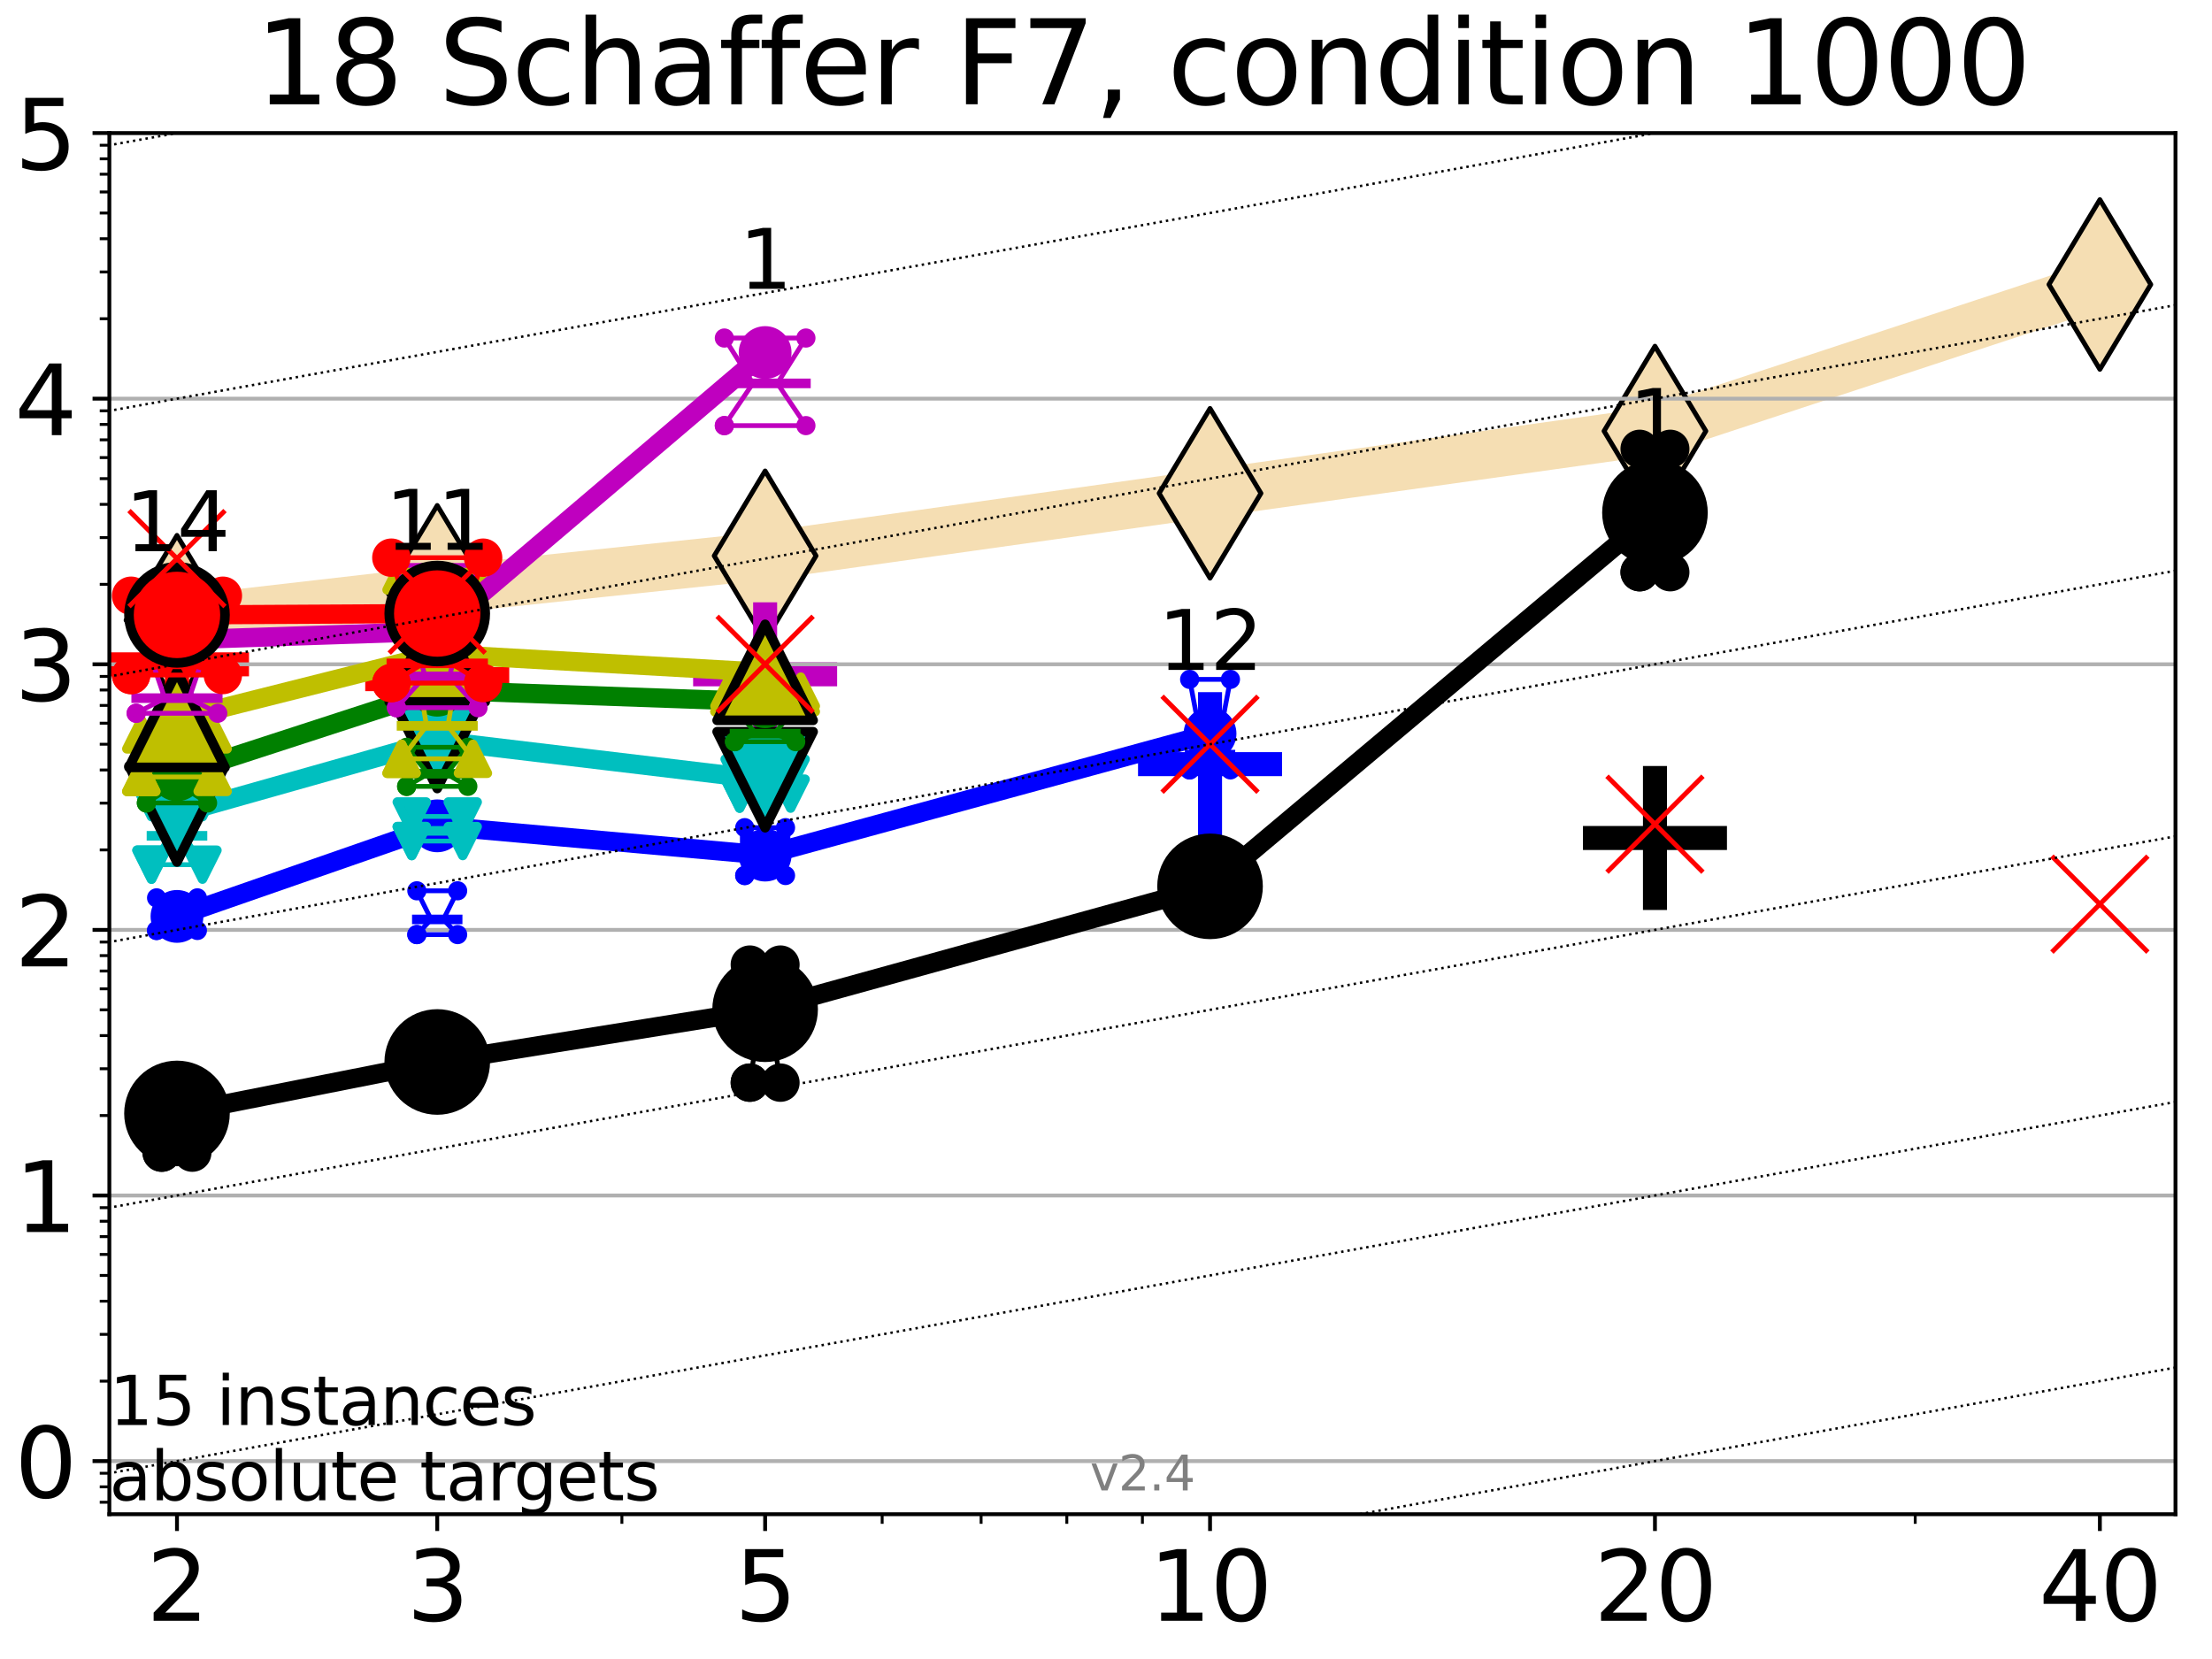 <?xml version="1.0" encoding="utf-8" standalone="no"?>
<!DOCTYPE svg PUBLIC "-//W3C//DTD SVG 1.1//EN"
  "http://www.w3.org/Graphics/SVG/1.1/DTD/svg11.dtd">
<svg height="345.6pt" version="1.1" viewBox="0 0 460.8 345.6" width="460.8pt" xmlns="http://www.w3.org/2000/svg" xmlns:xlink="http://www.w3.org/1999/xlink">
 <defs>
  <style type="text/css">*{stroke-linecap:butt;stroke-linejoin:round;}</style>
 </defs>
 <g id="figure_1">
  <g id="patch_1">
   <path d="M 0 345.6 
L 460.8 345.6 
L 460.8 0 
L 0 0 
z
" style="fill:#ffffff;"/>
  </g>
  <g id="axes_1">
   <g id="patch_2">
    <path d="M 22.78 315.44 
L 453.192 315.44 
L 453.192 27.72 
L 22.78 27.72 
z
" style="fill:#ffffff;"/>
   </g>
   <g id="line2d_1">
    <path clip-path="url(#pf5847bc66e)" d="M 36.868 129.206 
L 91.085 122.975 
L 159.39 115.788 
L 252.074 102.762 
L 344.758 89.797 
L 437.443 59.267 
" style="fill:none;stroke:#f5deb3;stroke-linecap:square;stroke-width:10;"/>
    <defs>
     <path d="M 0 17.678 
L 10.607 0 
L 0 -17.678 
L -10.607 0 
z
" id="m2e0c3b8ed2" style="stroke:#000000;stroke-linejoin:miter;"/>
    </defs>
    <g clip-path="url(#pf5847bc66e)">
     <use style="fill:#f5deb3;stroke:#000000;stroke-linejoin:miter;" x="36.868" xlink:href="#m2e0c3b8ed2" y="129.206"/>
     <use style="fill:#f5deb3;stroke:#000000;stroke-linejoin:miter;" x="91.085" xlink:href="#m2e0c3b8ed2" y="122.975"/>
     <use style="fill:#f5deb3;stroke:#000000;stroke-linejoin:miter;" x="159.39" xlink:href="#m2e0c3b8ed2" y="115.788"/>
     <use style="fill:#f5deb3;stroke:#000000;stroke-linejoin:miter;" x="252.074" xlink:href="#m2e0c3b8ed2" y="102.762"/>
     <use style="fill:#f5deb3;stroke:#000000;stroke-linejoin:miter;" x="344.758" xlink:href="#m2e0c3b8ed2" y="89.797"/>
     <use style="fill:#f5deb3;stroke:#000000;stroke-linejoin:miter;" x="437.443" xlink:href="#m2e0c3b8ed2" y="59.267"/>
    </g>
   </g>
   <g id="line2d_2">
    <defs>
     <path d="M -15 0 
L 15 0 
M 0 15 
L 0 -15 
" id="m52f4310c65" style="stroke:#000000;stroke-width:5;"/>
    </defs>
    <g clip-path="url(#pf5847bc66e)">
     <use style="stroke:#000000;stroke-width:5;" x="344.758" xlink:href="#m52f4310c65" y="174.57"/>
    </g>
   </g>
   <g id="line2d_3">
    <defs>
     <path d="M -15 0 
L 15 0 
M 0 15 
L 0 -15 
" id="m8ad32c566a" style="stroke:#ff0000;stroke-width:5;"/>
    </defs>
    <g clip-path="url(#pf5847bc66e)">
     <use style="fill:#ff0000;stroke:#ff0000;stroke-width:5;" x="91.085" xlink:href="#m8ad32c566a" y="141.481"/>
    </g>
   </g>
   <g id="line2d_4">
    <defs>
     <path d="M -15 0 
L 15 0 
M 0 15 
L 0 -15 
" id="m92cb13ee68" style="stroke:#0000ff;stroke-width:5;"/>
    </defs>
    <g clip-path="url(#pf5847bc66e)">
     <use style="fill:#0000ff;stroke:#0000ff;stroke-width:5;" x="252.074" xlink:href="#m92cb13ee68" y="159.185"/>
    </g>
   </g>
   <g id="line2d_5">
    <defs>
     <path d="M -15 0 
L 15 0 
M 0 15 
L 0 -15 
" id="mb95a26aa19" style="stroke:#bf00bf;stroke-width:5;"/>
    </defs>
    <g clip-path="url(#pf5847bc66e)">
     <use style="fill:#bf00bf;stroke:#bf00bf;stroke-width:5;" x="159.39" xlink:href="#mb95a26aa19" y="140.469"/>
    </g>
   </g>
   <g id="line2d_6">
    <g clip-path="url(#pf5847bc66e)">
     <use style="fill:#ff0000;stroke:#ff0000;stroke-width:5;" x="36.868" xlink:href="#m8ad32c566a" y="138.394"/>
    </g>
   </g>
   <g id="matplotlib.axis_1">
    <g id="xtick_1">
     <g id="line2d_7">
      <defs>
       <path d="M 0 0 
L 0 3.5 
" id="m130d962b9a" style="stroke:#000000;stroke-width:0.8;"/>
      </defs>
      <g>
       <use style="stroke:#000000;stroke-width:0.8;" x="36.868" xlink:href="#m130d962b9a" y="315.44"/>
      </g>
     </g>
     <g id="text_1">
      <!-- 2 -->
      <g transform="translate(30.506 337.637)scale(0.2 -0.2)">
       <defs>
        <path d="M 1228 531 
L 3431 531 
L 3431 0 
L 469 0 
L 469 531 
Q 828 903 1448 1529 
Q 2069 2156 2228 2338 
Q 2531 2678 2651 2914 
Q 2772 3150 2772 3378 
Q 2772 3750 2511 3984 
Q 2250 4219 1831 4219 
Q 1534 4219 1204 4116 
Q 875 4013 500 3803 
L 500 4441 
Q 881 4594 1212 4672 
Q 1544 4750 1819 4750 
Q 2544 4750 2975 4387 
Q 3406 4025 3406 3419 
Q 3406 3131 3298 2873 
Q 3191 2616 2906 2266 
Q 2828 2175 2409 1742 
Q 1991 1309 1228 531 
z
" id="DejaVuSans-32" transform="scale(0.016)"/>
       </defs>
       <use xlink:href="#DejaVuSans-32"/>
      </g>
     </g>
    </g>
    <g id="xtick_2">
     <g id="line2d_8">
      <g>
       <use style="stroke:#000000;stroke-width:0.8;" x="91.085" xlink:href="#m130d962b9a" y="315.44"/>
      </g>
     </g>
     <g id="text_2">
      <!-- 3 -->
      <g transform="translate(84.723 337.637)scale(0.2 -0.2)">
       <defs>
        <path d="M 2597 2516 
Q 3050 2419 3304 2112 
Q 3559 1806 3559 1356 
Q 3559 666 3084 287 
Q 2609 -91 1734 -91 
Q 1441 -91 1130 -33 
Q 819 25 488 141 
L 488 750 
Q 750 597 1062 519 
Q 1375 441 1716 441 
Q 2309 441 2620 675 
Q 2931 909 2931 1356 
Q 2931 1769 2642 2001 
Q 2353 2234 1838 2234 
L 1294 2234 
L 1294 2753 
L 1863 2753 
Q 2328 2753 2575 2939 
Q 2822 3125 2822 3475 
Q 2822 3834 2567 4026 
Q 2313 4219 1838 4219 
Q 1578 4219 1281 4162 
Q 984 4106 628 3988 
L 628 4550 
Q 988 4650 1302 4700 
Q 1616 4750 1894 4750 
Q 2613 4750 3031 4423 
Q 3450 4097 3450 3541 
Q 3450 3153 3228 2886 
Q 3006 2619 2597 2516 
z
" id="DejaVuSans-33" transform="scale(0.016)"/>
       </defs>
       <use xlink:href="#DejaVuSans-33"/>
      </g>
     </g>
    </g>
    <g id="xtick_3">
     <g id="line2d_9">
      <g>
       <use style="stroke:#000000;stroke-width:0.8;" x="159.39" xlink:href="#m130d962b9a" y="315.44"/>
      </g>
     </g>
     <g id="text_3">
      <!-- 5 -->
      <g transform="translate(153.028 337.637)scale(0.2 -0.2)">
       <defs>
        <path d="M 691 4666 
L 3169 4666 
L 3169 4134 
L 1269 4134 
L 1269 2991 
Q 1406 3038 1543 3061 
Q 1681 3084 1819 3084 
Q 2600 3084 3056 2656 
Q 3513 2228 3513 1497 
Q 3513 744 3044 326 
Q 2575 -91 1722 -91 
Q 1428 -91 1123 -41 
Q 819 9 494 109 
L 494 744 
Q 775 591 1075 516 
Q 1375 441 1709 441 
Q 2250 441 2565 725 
Q 2881 1009 2881 1497 
Q 2881 1984 2565 2268 
Q 2250 2553 1709 2553 
Q 1456 2553 1204 2497 
Q 953 2441 691 2322 
L 691 4666 
z
" id="DejaVuSans-35" transform="scale(0.016)"/>
       </defs>
       <use xlink:href="#DejaVuSans-35"/>
      </g>
     </g>
    </g>
    <g id="xtick_4">
     <g id="line2d_10">
      <g>
       <use style="stroke:#000000;stroke-width:0.8;" x="252.074" xlink:href="#m130d962b9a" y="315.44"/>
      </g>
     </g>
     <g id="text_4">
      <!-- 10 -->
      <g transform="translate(239.349 337.637)scale(0.2 -0.2)">
       <defs>
        <path d="M 794 531 
L 1825 531 
L 1825 4091 
L 703 3866 
L 703 4441 
L 1819 4666 
L 2450 4666 
L 2450 531 
L 3481 531 
L 3481 0 
L 794 0 
L 794 531 
z
" id="DejaVuSans-31" transform="scale(0.016)"/>
        <path d="M 2034 4250 
Q 1547 4250 1301 3770 
Q 1056 3291 1056 2328 
Q 1056 1369 1301 889 
Q 1547 409 2034 409 
Q 2525 409 2770 889 
Q 3016 1369 3016 2328 
Q 3016 3291 2770 3770 
Q 2525 4250 2034 4250 
z
M 2034 4750 
Q 2819 4750 3233 4129 
Q 3647 3509 3647 2328 
Q 3647 1150 3233 529 
Q 2819 -91 2034 -91 
Q 1250 -91 836 529 
Q 422 1150 422 2328 
Q 422 3509 836 4129 
Q 1250 4750 2034 4750 
z
" id="DejaVuSans-30" transform="scale(0.016)"/>
       </defs>
       <use xlink:href="#DejaVuSans-31"/>
       <use x="63.623" xlink:href="#DejaVuSans-30"/>
      </g>
     </g>
    </g>
    <g id="xtick_5">
     <g id="line2d_11">
      <g>
       <use style="stroke:#000000;stroke-width:0.8;" x="344.758" xlink:href="#m130d962b9a" y="315.44"/>
      </g>
     </g>
     <g id="text_5">
      <!-- 20 -->
      <g transform="translate(332.033 337.637)scale(0.2 -0.2)">
       <use xlink:href="#DejaVuSans-32"/>
       <use x="63.623" xlink:href="#DejaVuSans-30"/>
      </g>
     </g>
    </g>
    <g id="xtick_6">
     <g id="line2d_12">
      <g>
       <use style="stroke:#000000;stroke-width:0.8;" x="437.443" xlink:href="#m130d962b9a" y="315.44"/>
      </g>
     </g>
     <g id="text_6">
      <!-- 40 -->
      <g transform="translate(424.718 337.637)scale(0.2 -0.2)">
       <defs>
        <path d="M 2419 4116 
L 825 1625 
L 2419 1625 
L 2419 4116 
z
M 2253 4666 
L 3047 4666 
L 3047 1625 
L 3713 1625 
L 3713 1100 
L 3047 1100 
L 3047 0 
L 2419 0 
L 2419 1100 
L 313 1100 
L 313 1709 
L 2253 4666 
z
" id="DejaVuSans-34" transform="scale(0.016)"/>
       </defs>
       <use xlink:href="#DejaVuSans-34"/>
       <use x="63.623" xlink:href="#DejaVuSans-30"/>
      </g>
     </g>
    </g>
    <g id="xtick_7">
     <g id="line2d_13">
      <defs>
       <path d="M 0 0 
L 0 2 
" id="m42c8a7d354" style="stroke:#000000;stroke-width:0.6;"/>
      </defs>
      <g>
       <use style="stroke:#000000;stroke-width:0.6;" x="129.552" xlink:href="#m42c8a7d354" y="315.44"/>
      </g>
     </g>
    </g>
    <g id="xtick_8">
     <g id="line2d_14">
      <g>
       <use style="stroke:#000000;stroke-width:0.6;" x="183.769" xlink:href="#m42c8a7d354" y="315.44"/>
      </g>
     </g>
    </g>
    <g id="xtick_9">
     <g id="line2d_15">
      <g>
       <use style="stroke:#000000;stroke-width:0.6;" x="204.381" xlink:href="#m42c8a7d354" y="315.44"/>
      </g>
     </g>
    </g>
    <g id="xtick_10">
     <g id="line2d_16">
      <g>
       <use style="stroke:#000000;stroke-width:0.6;" x="222.237" xlink:href="#m42c8a7d354" y="315.44"/>
      </g>
     </g>
    </g>
    <g id="xtick_11">
     <g id="line2d_17">
      <g>
       <use style="stroke:#000000;stroke-width:0.6;" x="237.986" xlink:href="#m42c8a7d354" y="315.44"/>
      </g>
     </g>
    </g>
    <g id="xtick_12">
     <g id="line2d_18">
      <g>
       <use style="stroke:#000000;stroke-width:0.6;" x="398.975" xlink:href="#m42c8a7d354" y="315.44"/>
      </g>
     </g>
    </g>
   </g>
   <g id="matplotlib.axis_2">
    <g id="ytick_1">
     <g id="line2d_19">
      <path clip-path="url(#pf5847bc66e)" d="M 22.78 304.374 
L 453.192 304.374 
" style="fill:none;stroke:#b0b0b0;stroke-linecap:square;stroke-width:0.8;"/>
     </g>
     <g id="line2d_20">
      <defs>
       <path d="M 0 0 
L -3.5 0 
" id="mbe1475bf1d" style="stroke:#000000;stroke-width:0.8;"/>
      </defs>
      <g>
       <use style="stroke:#000000;stroke-width:0.8;" x="22.78" xlink:href="#mbe1475bf1d" y="304.374"/>
      </g>
     </g>
     <g id="text_7">
      <!-- 0 -->
      <g transform="translate(3.055 311.972)scale(0.2 -0.2)">
       <use xlink:href="#DejaVuSans-30"/>
      </g>
     </g>
    </g>
    <g id="ytick_2">
     <g id="line2d_21">
      <path clip-path="url(#pf5847bc66e)" d="M 22.78 249.043 
L 453.192 249.043 
" style="fill:none;stroke:#b0b0b0;stroke-linecap:square;stroke-width:0.8;"/>
     </g>
     <g id="line2d_22">
      <g>
       <use style="stroke:#000000;stroke-width:0.8;" x="22.78" xlink:href="#mbe1475bf1d" y="249.043"/>
      </g>
     </g>
     <g id="text_8">
      <!-- 1 -->
      <g transform="translate(3.055 256.642)scale(0.2 -0.2)">
       <use xlink:href="#DejaVuSans-31"/>
      </g>
     </g>
    </g>
    <g id="ytick_3">
     <g id="line2d_23">
      <path clip-path="url(#pf5847bc66e)" d="M 22.78 193.712 
L 453.192 193.712 
" style="fill:none;stroke:#b0b0b0;stroke-linecap:square;stroke-width:0.8;"/>
     </g>
     <g id="line2d_24">
      <g>
       <use style="stroke:#000000;stroke-width:0.8;" x="22.78" xlink:href="#mbe1475bf1d" y="193.712"/>
      </g>
     </g>
     <g id="text_9">
      <!-- 2 -->
      <g transform="translate(3.055 201.311)scale(0.2 -0.2)">
       <use xlink:href="#DejaVuSans-32"/>
      </g>
     </g>
    </g>
    <g id="ytick_4">
     <g id="line2d_25">
      <path clip-path="url(#pf5847bc66e)" d="M 22.78 138.382 
L 453.192 138.382 
" style="fill:none;stroke:#b0b0b0;stroke-linecap:square;stroke-width:0.8;"/>
     </g>
     <g id="line2d_26">
      <g>
       <use style="stroke:#000000;stroke-width:0.8;" x="22.78" xlink:href="#mbe1475bf1d" y="138.382"/>
      </g>
     </g>
     <g id="text_10">
      <!-- 3 -->
      <g transform="translate(3.055 145.98)scale(0.2 -0.2)">
       <use xlink:href="#DejaVuSans-33"/>
      </g>
     </g>
    </g>
    <g id="ytick_5">
     <g id="line2d_27">
      <path clip-path="url(#pf5847bc66e)" d="M 22.78 83.051 
L 453.192 83.051 
" style="fill:none;stroke:#b0b0b0;stroke-linecap:square;stroke-width:0.8;"/>
     </g>
     <g id="line2d_28">
      <g>
       <use style="stroke:#000000;stroke-width:0.8;" x="22.78" xlink:href="#mbe1475bf1d" y="83.051"/>
      </g>
     </g>
     <g id="text_11">
      <!-- 4 -->
      <g transform="translate(3.055 90.649)scale(0.2 -0.2)">
       <use xlink:href="#DejaVuSans-34"/>
      </g>
     </g>
    </g>
    <g id="ytick_6">
     <g id="line2d_29">
      <path clip-path="url(#pf5847bc66e)" d="M 22.78 27.72 
L 453.192 27.72 
" style="fill:none;stroke:#b0b0b0;stroke-linecap:square;stroke-width:0.8;"/>
     </g>
     <g id="line2d_30">
      <g>
       <use style="stroke:#000000;stroke-width:0.8;" x="22.78" xlink:href="#mbe1475bf1d" y="27.72"/>
      </g>
     </g>
     <g id="text_12">
      <!-- 5 -->
      <g transform="translate(3.055 35.318)scale(0.2 -0.2)">
       <use xlink:href="#DejaVuSans-35"/>
      </g>
     </g>
    </g>
    <g id="ytick_7">
     <g id="line2d_31">
      <defs>
       <path d="M 0 0 
L -2 0 
" id="m0ec07a571f" style="stroke:#000000;stroke-width:0.6;"/>
      </defs>
      <g>
       <use style="stroke:#000000;stroke-width:0.6;" x="22.78" xlink:href="#m0ec07a571f" y="312.945"/>
      </g>
     </g>
    </g>
    <g id="ytick_8">
     <g id="line2d_32">
      <g>
       <use style="stroke:#000000;stroke-width:0.6;" x="22.78" xlink:href="#m0ec07a571f" y="309.736"/>
      </g>
     </g>
    </g>
    <g id="ytick_9">
     <g id="line2d_33">
      <g>
       <use style="stroke:#000000;stroke-width:0.6;" x="22.78" xlink:href="#m0ec07a571f" y="306.906"/>
      </g>
     </g>
    </g>
    <g id="ytick_10">
     <g id="line2d_34">
      <g>
       <use style="stroke:#000000;stroke-width:0.6;" x="22.78" xlink:href="#m0ec07a571f" y="287.718"/>
      </g>
     </g>
    </g>
    <g id="ytick_11">
     <g id="line2d_35">
      <g>
       <use style="stroke:#000000;stroke-width:0.6;" x="22.78" xlink:href="#m0ec07a571f" y="277.974"/>
      </g>
     </g>
    </g>
    <g id="ytick_12">
     <g id="line2d_36">
      <g>
       <use style="stroke:#000000;stroke-width:0.6;" x="22.78" xlink:href="#m0ec07a571f" y="271.061"/>
      </g>
     </g>
    </g>
    <g id="ytick_13">
     <g id="line2d_37">
      <g>
       <use style="stroke:#000000;stroke-width:0.6;" x="22.78" xlink:href="#m0ec07a571f" y="265.699"/>
      </g>
     </g>
    </g>
    <g id="ytick_14">
     <g id="line2d_38">
      <g>
       <use style="stroke:#000000;stroke-width:0.6;" x="22.78" xlink:href="#m0ec07a571f" y="261.318"/>
      </g>
     </g>
    </g>
    <g id="ytick_15">
     <g id="line2d_39">
      <g>
       <use style="stroke:#000000;stroke-width:0.6;" x="22.78" xlink:href="#m0ec07a571f" y="257.614"/>
      </g>
     </g>
    </g>
    <g id="ytick_16">
     <g id="line2d_40">
      <g>
       <use style="stroke:#000000;stroke-width:0.6;" x="22.78" xlink:href="#m0ec07a571f" y="254.405"/>
      </g>
     </g>
    </g>
    <g id="ytick_17">
     <g id="line2d_41">
      <g>
       <use style="stroke:#000000;stroke-width:0.6;" x="22.78" xlink:href="#m0ec07a571f" y="251.575"/>
      </g>
     </g>
    </g>
    <g id="ytick_18">
     <g id="line2d_42">
      <g>
       <use style="stroke:#000000;stroke-width:0.6;" x="22.78" xlink:href="#m0ec07a571f" y="232.387"/>
      </g>
     </g>
    </g>
    <g id="ytick_19">
     <g id="line2d_43">
      <g>
       <use style="stroke:#000000;stroke-width:0.6;" x="22.78" xlink:href="#m0ec07a571f" y="222.644"/>
      </g>
     </g>
    </g>
    <g id="ytick_20">
     <g id="line2d_44">
      <g>
       <use style="stroke:#000000;stroke-width:0.6;" x="22.78" xlink:href="#m0ec07a571f" y="215.731"/>
      </g>
     </g>
    </g>
    <g id="ytick_21">
     <g id="line2d_45">
      <g>
       <use style="stroke:#000000;stroke-width:0.6;" x="22.78" xlink:href="#m0ec07a571f" y="210.369"/>
      </g>
     </g>
    </g>
    <g id="ytick_22">
     <g id="line2d_46">
      <g>
       <use style="stroke:#000000;stroke-width:0.6;" x="22.78" xlink:href="#m0ec07a571f" y="205.987"/>
      </g>
     </g>
    </g>
    <g id="ytick_23">
     <g id="line2d_47">
      <g>
       <use style="stroke:#000000;stroke-width:0.6;" x="22.78" xlink:href="#m0ec07a571f" y="202.283"/>
      </g>
     </g>
    </g>
    <g id="ytick_24">
     <g id="line2d_48">
      <g>
       <use style="stroke:#000000;stroke-width:0.6;" x="22.78" xlink:href="#m0ec07a571f" y="199.074"/>
      </g>
     </g>
    </g>
    <g id="ytick_25">
     <g id="line2d_49">
      <g>
       <use style="stroke:#000000;stroke-width:0.6;" x="22.78" xlink:href="#m0ec07a571f" y="196.244"/>
      </g>
     </g>
    </g>
    <g id="ytick_26">
     <g id="line2d_50">
      <g>
       <use style="stroke:#000000;stroke-width:0.6;" x="22.78" xlink:href="#m0ec07a571f" y="177.056"/>
      </g>
     </g>
    </g>
    <g id="ytick_27">
     <g id="line2d_51">
      <g>
       <use style="stroke:#000000;stroke-width:0.6;" x="22.78" xlink:href="#m0ec07a571f" y="167.313"/>
      </g>
     </g>
    </g>
    <g id="ytick_28">
     <g id="line2d_52">
      <g>
       <use style="stroke:#000000;stroke-width:0.6;" x="22.78" xlink:href="#m0ec07a571f" y="160.4"/>
      </g>
     </g>
    </g>
    <g id="ytick_29">
     <g id="line2d_53">
      <g>
       <use style="stroke:#000000;stroke-width:0.6;" x="22.78" xlink:href="#m0ec07a571f" y="155.038"/>
      </g>
     </g>
    </g>
    <g id="ytick_30">
     <g id="line2d_54">
      <g>
       <use style="stroke:#000000;stroke-width:0.6;" x="22.78" xlink:href="#m0ec07a571f" y="150.657"/>
      </g>
     </g>
    </g>
    <g id="ytick_31">
     <g id="line2d_55">
      <g>
       <use style="stroke:#000000;stroke-width:0.6;" x="22.78" xlink:href="#m0ec07a571f" y="146.952"/>
      </g>
     </g>
    </g>
    <g id="ytick_32">
     <g id="line2d_56">
      <g>
       <use style="stroke:#000000;stroke-width:0.6;" x="22.78" xlink:href="#m0ec07a571f" y="143.744"/>
      </g>
     </g>
    </g>
    <g id="ytick_33">
     <g id="line2d_57">
      <g>
       <use style="stroke:#000000;stroke-width:0.6;" x="22.78" xlink:href="#m0ec07a571f" y="140.913"/>
      </g>
     </g>
    </g>
    <g id="ytick_34">
     <g id="line2d_58">
      <g>
       <use style="stroke:#000000;stroke-width:0.6;" x="22.78" xlink:href="#m0ec07a571f" y="121.725"/>
      </g>
     </g>
    </g>
    <g id="ytick_35">
     <g id="line2d_59">
      <g>
       <use style="stroke:#000000;stroke-width:0.6;" x="22.78" xlink:href="#m0ec07a571f" y="111.982"/>
      </g>
     </g>
    </g>
    <g id="ytick_36">
     <g id="line2d_60">
      <g>
       <use style="stroke:#000000;stroke-width:0.6;" x="22.78" xlink:href="#m0ec07a571f" y="105.069"/>
      </g>
     </g>
    </g>
    <g id="ytick_37">
     <g id="line2d_61">
      <g>
       <use style="stroke:#000000;stroke-width:0.6;" x="22.78" xlink:href="#m0ec07a571f" y="99.707"/>
      </g>
     </g>
    </g>
    <g id="ytick_38">
     <g id="line2d_62">
      <g>
       <use style="stroke:#000000;stroke-width:0.6;" x="22.78" xlink:href="#m0ec07a571f" y="95.326"/>
      </g>
     </g>
    </g>
    <g id="ytick_39">
     <g id="line2d_63">
      <g>
       <use style="stroke:#000000;stroke-width:0.6;" x="22.78" xlink:href="#m0ec07a571f" y="91.622"/>
      </g>
     </g>
    </g>
    <g id="ytick_40">
     <g id="line2d_64">
      <g>
       <use style="stroke:#000000;stroke-width:0.6;" x="22.78" xlink:href="#m0ec07a571f" y="88.413"/>
      </g>
     </g>
    </g>
    <g id="ytick_41">
     <g id="line2d_65">
      <g>
       <use style="stroke:#000000;stroke-width:0.6;" x="22.78" xlink:href="#m0ec07a571f" y="85.583"/>
      </g>
     </g>
    </g>
    <g id="ytick_42">
     <g id="line2d_66">
      <g>
       <use style="stroke:#000000;stroke-width:0.6;" x="22.78" xlink:href="#m0ec07a571f" y="66.395"/>
      </g>
     </g>
    </g>
    <g id="ytick_43">
     <g id="line2d_67">
      <g>
       <use style="stroke:#000000;stroke-width:0.6;" x="22.78" xlink:href="#m0ec07a571f" y="56.651"/>
      </g>
     </g>
    </g>
    <g id="ytick_44">
     <g id="line2d_68">
      <g>
       <use style="stroke:#000000;stroke-width:0.6;" x="22.78" xlink:href="#m0ec07a571f" y="49.738"/>
      </g>
     </g>
    </g>
    <g id="ytick_45">
     <g id="line2d_69">
      <g>
       <use style="stroke:#000000;stroke-width:0.6;" x="22.78" xlink:href="#m0ec07a571f" y="44.376"/>
      </g>
     </g>
    </g>
    <g id="ytick_46">
     <g id="line2d_70">
      <g>
       <use style="stroke:#000000;stroke-width:0.6;" x="22.78" xlink:href="#m0ec07a571f" y="39.995"/>
      </g>
     </g>
    </g>
    <g id="ytick_47">
     <g id="line2d_71">
      <g>
       <use style="stroke:#000000;stroke-width:0.6;" x="22.78" xlink:href="#m0ec07a571f" y="36.291"/>
      </g>
     </g>
    </g>
    <g id="ytick_48">
     <g id="line2d_72">
      <g>
       <use style="stroke:#000000;stroke-width:0.6;" x="22.78" xlink:href="#m0ec07a571f" y="33.082"/>
      </g>
     </g>
    </g>
    <g id="ytick_49">
     <g id="line2d_73">
      <g>
       <use style="stroke:#000000;stroke-width:0.6;" x="22.78" xlink:href="#m0ec07a571f" y="30.252"/>
      </g>
     </g>
    </g>
   </g>
   <g id="line2d_74">
    <path clip-path="url(#pf5847bc66e)" d="M 33.682 240.114 
L 35.912 235.941 
L 33.682 231.214 
L 40.054 231.214 
L 37.824 235.941 
L 40.054 240.114 
L 33.682 240.114 
" style="fill:none;stroke:#000000;stroke-linecap:square;"/>
   </g>
   <g id="line2d_75">
    <path clip-path="url(#pf5847bc66e)" d="M 33.682 240.114 
L 40.054 240.114 
L 40.054 231.214 
L 33.682 231.214 
L 33.682 240.114 
" style="fill:none;"/>
    <defs>
     <path d="M 0 3 
C 0.796 3 1.559 2.684 2.121 2.121 
C 2.684 1.559 3 0.796 3 0 
C 3 -0.796 2.684 -1.559 2.121 -2.121 
C 1.559 -2.684 0.796 -3 0 -3 
C -0.796 -3 -1.559 -2.684 -2.121 -2.121 
C -2.684 -1.559 -3 -0.796 -3 0 
C -3 0.796 -2.684 1.559 -2.121 2.121 
C -1.559 2.684 -0.796 3 0 3 
z
" id="mf13e53591b" style="stroke:#000000;stroke-width:2;"/>
    </defs>
    <g clip-path="url(#pf5847bc66e)">
     <use style="stroke:#000000;stroke-width:2;" x="33.682" xlink:href="#mf13e53591b" y="240.114"/>
     <use style="stroke:#000000;stroke-width:2;" x="40.054" xlink:href="#mf13e53591b" y="240.114"/>
     <use style="stroke:#000000;stroke-width:2;" x="40.054" xlink:href="#mf13e53591b" y="231.214"/>
     <use style="stroke:#000000;stroke-width:2;" x="33.682" xlink:href="#mf13e53591b" y="231.214"/>
     <use style="stroke:#000000;stroke-width:2;" x="33.682" xlink:href="#mf13e53591b" y="240.114"/>
    </g>
   </g>
   <g id="line2d_76">
    <path clip-path="url(#pf5847bc66e)" d="M 33.682 235.941 
L 40.054 235.941 
" style="fill:none;stroke:#000000;stroke-linecap:square;stroke-width:2;"/>
   </g>
   <g id="line2d_77">
    <path clip-path="url(#pf5847bc66e)" d="M 87.899 226.706 
L 90.129 222.115 
L 87.899 215.531 
L 94.271 215.531 
L 92.041 222.115 
L 94.271 226.706 
L 87.899 226.706 
" style="fill:none;stroke:#000000;stroke-linecap:square;"/>
   </g>
   <g id="line2d_78">
    <path clip-path="url(#pf5847bc66e)" d="M 87.899 226.706 
L 94.271 226.706 
L 94.271 215.531 
L 87.899 215.531 
L 87.899 226.706 
" style="fill:none;"/>
    <g clip-path="url(#pf5847bc66e)">
     <use style="stroke:#000000;stroke-width:2;" x="87.899" xlink:href="#mf13e53591b" y="226.706"/>
     <use style="stroke:#000000;stroke-width:2;" x="94.271" xlink:href="#mf13e53591b" y="226.706"/>
     <use style="stroke:#000000;stroke-width:2;" x="94.271" xlink:href="#mf13e53591b" y="215.531"/>
     <use style="stroke:#000000;stroke-width:2;" x="87.899" xlink:href="#mf13e53591b" y="215.531"/>
     <use style="stroke:#000000;stroke-width:2;" x="87.899" xlink:href="#mf13e53591b" y="226.706"/>
    </g>
   </g>
   <g id="line2d_79">
    <path clip-path="url(#pf5847bc66e)" d="M 87.899 222.115 
L 94.271 222.115 
" style="fill:none;stroke:#000000;stroke-linecap:square;stroke-width:2;"/>
   </g>
   <g id="line2d_80">
    <path clip-path="url(#pf5847bc66e)" d="M 156.204 225.534 
L 158.434 211.2 
L 156.204 200.948 
L 162.576 200.948 
L 160.346 211.2 
L 162.576 225.534 
L 156.204 225.534 
" style="fill:none;stroke:#000000;stroke-linecap:square;"/>
   </g>
   <g id="line2d_81">
    <path clip-path="url(#pf5847bc66e)" d="M 156.204 225.534 
L 162.576 225.534 
L 162.576 200.948 
L 156.204 200.948 
L 156.204 225.534 
" style="fill:none;"/>
    <g clip-path="url(#pf5847bc66e)">
     <use style="stroke:#000000;stroke-width:2;" x="156.204" xlink:href="#mf13e53591b" y="225.534"/>
     <use style="stroke:#000000;stroke-width:2;" x="162.576" xlink:href="#mf13e53591b" y="225.534"/>
     <use style="stroke:#000000;stroke-width:2;" x="162.576" xlink:href="#mf13e53591b" y="200.948"/>
     <use style="stroke:#000000;stroke-width:2;" x="156.204" xlink:href="#mf13e53591b" y="200.948"/>
     <use style="stroke:#000000;stroke-width:2;" x="156.204" xlink:href="#mf13e53591b" y="225.534"/>
    </g>
   </g>
   <g id="line2d_82">
    <path clip-path="url(#pf5847bc66e)" d="M 156.204 211.2 
L 162.576 211.2 
" style="fill:none;stroke:#000000;stroke-linecap:square;stroke-width:2;"/>
   </g>
   <g id="line2d_83">
    <path clip-path="url(#pf5847bc66e)" d="M 248.888 187.743 
L 251.118 184.867 
L 248.888 182.358 
L 255.26 182.358 
L 253.03 184.867 
L 255.26 187.743 
L 248.888 187.743 
" style="fill:none;stroke:#000000;stroke-linecap:square;"/>
   </g>
   <g id="line2d_84">
    <path clip-path="url(#pf5847bc66e)" d="M 248.888 187.743 
L 255.26 187.743 
L 255.26 182.358 
L 248.888 182.358 
L 248.888 187.743 
" style="fill:none;"/>
    <g clip-path="url(#pf5847bc66e)">
     <use style="stroke:#000000;stroke-width:2;" x="248.888" xlink:href="#mf13e53591b" y="187.743"/>
     <use style="stroke:#000000;stroke-width:2;" x="255.26" xlink:href="#mf13e53591b" y="187.743"/>
     <use style="stroke:#000000;stroke-width:2;" x="255.26" xlink:href="#mf13e53591b" y="182.358"/>
     <use style="stroke:#000000;stroke-width:2;" x="248.888" xlink:href="#mf13e53591b" y="182.358"/>
     <use style="stroke:#000000;stroke-width:2;" x="248.888" xlink:href="#mf13e53591b" y="187.743"/>
    </g>
   </g>
   <g id="line2d_85">
    <path clip-path="url(#pf5847bc66e)" d="M 248.888 184.867 
L 255.26 184.867 
" style="fill:none;stroke:#000000;stroke-linecap:square;stroke-width:2;"/>
   </g>
   <g id="line2d_86">
    <path clip-path="url(#pf5847bc66e)" d="M 341.572 119.198 
L 343.803 103.772 
L 341.572 93.507 
L 347.945 93.507 
L 345.714 103.772 
L 347.945 119.198 
L 341.572 119.198 
" style="fill:none;stroke:#000000;stroke-linecap:square;"/>
   </g>
   <g id="line2d_87">
    <path clip-path="url(#pf5847bc66e)" d="M 341.572 119.198 
L 347.945 119.198 
L 347.945 93.507 
L 341.572 93.507 
L 341.572 119.198 
" style="fill:none;"/>
    <g clip-path="url(#pf5847bc66e)">
     <use style="stroke:#000000;stroke-width:2;" x="341.572" xlink:href="#mf13e53591b" y="119.198"/>
     <use style="stroke:#000000;stroke-width:2;" x="347.945" xlink:href="#mf13e53591b" y="119.198"/>
     <use style="stroke:#000000;stroke-width:2;" x="347.945" xlink:href="#mf13e53591b" y="93.507"/>
     <use style="stroke:#000000;stroke-width:2;" x="341.572" xlink:href="#mf13e53591b" y="93.507"/>
     <use style="stroke:#000000;stroke-width:2;" x="341.572" xlink:href="#mf13e53591b" y="119.198"/>
    </g>
   </g>
   <g id="line2d_88">
    <path clip-path="url(#pf5847bc66e)" d="M 341.572 103.772 
L 347.945 103.772 
" style="fill:none;stroke:#000000;stroke-linecap:square;stroke-width:2;"/>
   </g>
   <g id="line2d_89">
    <path clip-path="url(#pf5847bc66e)" d="M 36.868 231.95 
L 91.085 221.227 
" style="fill:none;stroke:#000000;stroke-linecap:square;stroke-width:4;"/>
   </g>
   <g id="line2d_90">
    <path clip-path="url(#pf5847bc66e)" d="M 91.085 221.227 
L 159.39 210.241 
" style="fill:none;stroke:#000000;stroke-linecap:square;stroke-width:4;"/>
   </g>
   <g id="line2d_91">
    <path clip-path="url(#pf5847bc66e)" d="M 159.39 210.241 
L 252.074 184.641 
" style="fill:none;stroke:#000000;stroke-linecap:square;stroke-width:4;"/>
   </g>
   <g id="line2d_92">
    <path clip-path="url(#pf5847bc66e)" d="M 252.074 184.641 
L 344.758 106.801 
" style="fill:none;stroke:#000000;stroke-linecap:square;stroke-width:4;"/>
   </g>
   <g id="line2d_93">
    <path clip-path="url(#pf5847bc66e)" d="M 36.868 231.95 
L 91.085 221.227 
L 159.39 210.241 
L 252.074 184.641 
L 344.758 106.801 
" style="fill:none;"/>
    <defs>
     <path d="M 0 10 
C 2.652 10 5.196 8.946 7.071 7.071 
C 8.946 5.196 10 2.652 10 0 
C 10 -2.652 8.946 -5.196 7.071 -7.071 
C 5.196 -8.946 2.652 -10 0 -10 
C -2.652 -10 -5.196 -8.946 -7.071 -7.071 
C -8.946 -5.196 -10 -2.652 -10 0 
C -10 2.652 -8.946 5.196 -7.071 7.071 
C -5.196 8.946 -2.652 10 0 10 
z
" id="m4e53cddb77" style="stroke:#000000;stroke-width:2;"/>
    </defs>
    <g clip-path="url(#pf5847bc66e)">
     <use style="stroke:#000000;stroke-width:2;" x="36.868" xlink:href="#m4e53cddb77" y="231.95"/>
     <use style="stroke:#000000;stroke-width:2;" x="91.085" xlink:href="#m4e53cddb77" y="221.227"/>
     <use style="stroke:#000000;stroke-width:2;" x="159.39" xlink:href="#m4e53cddb77" y="210.241"/>
     <use style="stroke:#000000;stroke-width:2;" x="252.074" xlink:href="#m4e53cddb77" y="184.641"/>
     <use style="stroke:#000000;stroke-width:2;" x="344.758" xlink:href="#m4e53cddb77" y="106.801"/>
    </g>
   </g>
   <g id="line2d_94">
    <path clip-path="url(#pf5847bc66e)" d="M 32.62 193.833 
L 35.594 192.086 
L 32.62 187.041 
L 41.116 187.041 
L 38.143 192.086 
L 41.116 193.833 
L 32.62 193.833 
" style="fill:none;stroke:#0000ff;stroke-linecap:square;"/>
   </g>
   <g id="line2d_95">
    <path clip-path="url(#pf5847bc66e)" d="M 32.62 193.833 
L 41.116 193.833 
L 41.116 187.041 
L 32.62 187.041 
L 32.62 193.833 
" style="fill:none;"/>
    <defs>
     <path d="M 0 1.5 
C 0.398 1.5 0.779 1.342 1.061 1.061 
C 1.342 0.779 1.5 0.398 1.5 0 
C 1.5 -0.398 1.342 -0.779 1.061 -1.061 
C 0.779 -1.342 0.398 -1.5 0 -1.5 
C -0.398 -1.5 -0.779 -1.342 -1.061 -1.061 
C -1.342 -0.779 -1.5 -0.398 -1.5 0 
C -1.5 0.398 -1.342 0.779 -1.061 1.061 
C -0.779 1.342 -0.398 1.5 0 1.5 
z
" id="m4248dc0a54" style="stroke:#0000ff;"/>
    </defs>
    <g clip-path="url(#pf5847bc66e)">
     <use style="fill:#0000ff;stroke:#0000ff;" x="32.62" xlink:href="#m4248dc0a54" y="193.833"/>
     <use style="fill:#0000ff;stroke:#0000ff;" x="41.116" xlink:href="#m4248dc0a54" y="193.833"/>
     <use style="fill:#0000ff;stroke:#0000ff;" x="41.116" xlink:href="#m4248dc0a54" y="187.041"/>
     <use style="fill:#0000ff;stroke:#0000ff;" x="32.62" xlink:href="#m4248dc0a54" y="187.041"/>
     <use style="fill:#0000ff;stroke:#0000ff;" x="32.62" xlink:href="#m4248dc0a54" y="193.833"/>
    </g>
   </g>
   <g id="line2d_96">
    <path clip-path="url(#pf5847bc66e)" d="M 32.62 192.086 
L 41.116 192.086 
" style="fill:none;stroke:#0000ff;stroke-linecap:square;stroke-width:2;"/>
   </g>
   <g id="line2d_97">
    <path clip-path="url(#pf5847bc66e)" d="M 86.837 194.693 
L 89.811 191.532 
L 86.837 185.57 
L 95.333 185.57 
L 92.359 191.532 
L 95.333 194.693 
L 86.837 194.693 
" style="fill:none;stroke:#0000ff;stroke-linecap:square;"/>
   </g>
   <g id="line2d_98">
    <path clip-path="url(#pf5847bc66e)" d="M 86.837 194.693 
L 95.333 194.693 
L 95.333 185.57 
L 86.837 185.57 
L 86.837 194.693 
" style="fill:none;"/>
    <g clip-path="url(#pf5847bc66e)">
     <use style="fill:#0000ff;stroke:#0000ff;" x="86.837" xlink:href="#m4248dc0a54" y="194.693"/>
     <use style="fill:#0000ff;stroke:#0000ff;" x="95.333" xlink:href="#m4248dc0a54" y="194.693"/>
     <use style="fill:#0000ff;stroke:#0000ff;" x="95.333" xlink:href="#m4248dc0a54" y="185.57"/>
     <use style="fill:#0000ff;stroke:#0000ff;" x="86.837" xlink:href="#m4248dc0a54" y="185.57"/>
     <use style="fill:#0000ff;stroke:#0000ff;" x="86.837" xlink:href="#m4248dc0a54" y="194.693"/>
    </g>
   </g>
   <g id="line2d_99">
    <path clip-path="url(#pf5847bc66e)" d="M 86.837 191.532 
L 95.333 191.532 
" style="fill:none;stroke:#0000ff;stroke-linecap:square;stroke-width:2;"/>
   </g>
   <g id="line2d_100">
    <path clip-path="url(#pf5847bc66e)" d="M 155.142 182.388 
L 158.116 175.007 
L 155.142 172.416 
L 163.638 172.416 
L 160.665 175.007 
L 163.638 182.388 
L 155.142 182.388 
" style="fill:none;stroke:#0000ff;stroke-linecap:square;"/>
   </g>
   <g id="line2d_101">
    <path clip-path="url(#pf5847bc66e)" d="M 155.142 182.388 
L 163.638 182.388 
L 163.638 172.416 
L 155.142 172.416 
L 155.142 182.388 
" style="fill:none;"/>
    <g clip-path="url(#pf5847bc66e)">
     <use style="fill:#0000ff;stroke:#0000ff;" x="155.142" xlink:href="#m4248dc0a54" y="182.388"/>
     <use style="fill:#0000ff;stroke:#0000ff;" x="163.638" xlink:href="#m4248dc0a54" y="182.388"/>
     <use style="fill:#0000ff;stroke:#0000ff;" x="163.638" xlink:href="#m4248dc0a54" y="172.416"/>
     <use style="fill:#0000ff;stroke:#0000ff;" x="155.142" xlink:href="#m4248dc0a54" y="172.416"/>
     <use style="fill:#0000ff;stroke:#0000ff;" x="155.142" xlink:href="#m4248dc0a54" y="182.388"/>
    </g>
   </g>
   <g id="line2d_102">
    <path clip-path="url(#pf5847bc66e)" d="M 155.142 175.007 
L 163.638 175.007 
" style="fill:none;stroke:#0000ff;stroke-linecap:square;stroke-width:2;"/>
   </g>
   <g id="line2d_103">
    <path clip-path="url(#pf5847bc66e)" d="M 247.826 160.382 
L 250.8 157.201 
L 247.826 141.527 
L 256.322 141.527 
L 253.349 157.201 
L 256.322 160.382 
L 247.826 160.382 
" style="fill:none;stroke:#0000ff;stroke-linecap:square;"/>
   </g>
   <g id="line2d_104">
    <path clip-path="url(#pf5847bc66e)" d="M 247.826 160.382 
L 256.322 160.382 
L 256.322 141.527 
L 247.826 141.527 
L 247.826 160.382 
" style="fill:none;"/>
    <g clip-path="url(#pf5847bc66e)">
     <use style="fill:#0000ff;stroke:#0000ff;" x="247.826" xlink:href="#m4248dc0a54" y="160.382"/>
     <use style="fill:#0000ff;stroke:#0000ff;" x="256.322" xlink:href="#m4248dc0a54" y="160.382"/>
     <use style="fill:#0000ff;stroke:#0000ff;" x="256.322" xlink:href="#m4248dc0a54" y="141.527"/>
     <use style="fill:#0000ff;stroke:#0000ff;" x="247.826" xlink:href="#m4248dc0a54" y="141.527"/>
     <use style="fill:#0000ff;stroke:#0000ff;" x="247.826" xlink:href="#m4248dc0a54" y="160.382"/>
    </g>
   </g>
   <g id="line2d_105">
    <path clip-path="url(#pf5847bc66e)" d="M 247.826 157.201 
L 256.322 157.201 
" style="fill:none;stroke:#0000ff;stroke-linecap:square;stroke-width:2;"/>
   </g>
   <g id="line2d_106">
    <path clip-path="url(#pf5847bc66e)" d="M 36.868 190.903 
L 91.085 172.037 
" style="fill:none;stroke:#0000ff;stroke-linecap:square;stroke-width:4;"/>
   </g>
   <g id="line2d_107">
    <path clip-path="url(#pf5847bc66e)" d="M 91.085 172.037 
L 159.39 178.131 
" style="fill:none;stroke:#0000ff;stroke-linecap:square;stroke-width:4;"/>
   </g>
   <g id="line2d_108">
    <path clip-path="url(#pf5847bc66e)" d="M 159.39 178.131 
L 252.074 152.828 
" style="fill:none;stroke:#0000ff;stroke-linecap:square;stroke-width:4;"/>
   </g>
   <g id="line2d_109">
    <path clip-path="url(#pf5847bc66e)" d="M 36.868 190.903 
L 91.085 172.037 
L 159.39 178.131 
L 252.074 152.828 
" style="fill:none;"/>
    <defs>
     <path d="M 0 5 
C 1.326 5 2.598 4.473 3.536 3.536 
C 4.473 2.598 5 1.326 5 0 
C 5 -1.326 4.473 -2.598 3.536 -3.536 
C 2.598 -4.473 1.326 -5 0 -5 
C -1.326 -5 -2.598 -4.473 -3.536 -3.536 
C -4.473 -2.598 -5 -1.326 -5 0 
C -5 1.326 -4.473 2.598 -3.536 3.536 
C -2.598 4.473 -1.326 5 0 5 
z
" id="me19aa9796c" style="stroke:#0000ff;"/>
    </defs>
    <g clip-path="url(#pf5847bc66e)">
     <use style="fill:#0000ff;stroke:#0000ff;" x="36.868" xlink:href="#me19aa9796c" y="190.903"/>
     <use style="fill:#0000ff;stroke:#0000ff;" x="91.085" xlink:href="#me19aa9796c" y="172.037"/>
     <use style="fill:#0000ff;stroke:#0000ff;" x="159.39" xlink:href="#me19aa9796c" y="178.131"/>
     <use style="fill:#0000ff;stroke:#0000ff;" x="252.074" xlink:href="#me19aa9796c" y="152.828"/>
    </g>
   </g>
   <g id="line2d_110">
    <path clip-path="url(#pf5847bc66e)" d="M 31.558 180.128 
L 35.275 174.119 
L 31.558 167.113 
L 42.178 167.113 
L 38.461 174.119 
L 42.178 180.128 
L 31.558 180.128 
" style="fill:none;stroke:#00bfbf;stroke-linecap:square;"/>
   </g>
   <g id="line2d_111">
    <path clip-path="url(#pf5847bc66e)" d="M 31.558 180.128 
L 42.178 180.128 
L 42.178 167.113 
L 31.558 167.113 
L 31.558 180.128 
" style="fill:none;"/>
    <defs>
     <path d="M -0 3 
L 3 -3 
L -3 -3 
z
" id="m792835e1b0" style="stroke:#00bfbf;stroke-linejoin:miter;stroke-width:2;"/>
    </defs>
    <g clip-path="url(#pf5847bc66e)">
     <use style="fill:#00bfbf;stroke:#00bfbf;stroke-linejoin:miter;stroke-width:2;" x="31.558" xlink:href="#m792835e1b0" y="180.128"/>
     <use style="fill:#00bfbf;stroke:#00bfbf;stroke-linejoin:miter;stroke-width:2;" x="42.178" xlink:href="#m792835e1b0" y="180.128"/>
     <use style="fill:#00bfbf;stroke:#00bfbf;stroke-linejoin:miter;stroke-width:2;" x="42.178" xlink:href="#m792835e1b0" y="167.113"/>
     <use style="fill:#00bfbf;stroke:#00bfbf;stroke-linejoin:miter;stroke-width:2;" x="31.558" xlink:href="#m792835e1b0" y="167.113"/>
     <use style="fill:#00bfbf;stroke:#00bfbf;stroke-linejoin:miter;stroke-width:2;" x="31.558" xlink:href="#m792835e1b0" y="180.128"/>
    </g>
   </g>
   <g id="line2d_112">
    <path clip-path="url(#pf5847bc66e)" d="M 31.558 174.119 
L 42.178 174.119 
" style="fill:none;stroke:#00bfbf;stroke-linecap:square;stroke-width:2;"/>
   </g>
   <g id="line2d_113">
    <path clip-path="url(#pf5847bc66e)" d="M 85.775 175.207 
L 89.492 173.079 
L 85.775 170.083 
L 96.395 170.083 
L 92.678 173.079 
L 96.395 175.207 
L 85.775 175.207 
" style="fill:none;stroke:#00bfbf;stroke-linecap:square;"/>
   </g>
   <g id="line2d_114">
    <path clip-path="url(#pf5847bc66e)" d="M 85.775 175.207 
L 96.395 175.207 
L 96.395 170.083 
L 85.775 170.083 
L 85.775 175.207 
" style="fill:none;"/>
    <g clip-path="url(#pf5847bc66e)">
     <use style="fill:#00bfbf;stroke:#00bfbf;stroke-linejoin:miter;stroke-width:2;" x="85.775" xlink:href="#m792835e1b0" y="175.207"/>
     <use style="fill:#00bfbf;stroke:#00bfbf;stroke-linejoin:miter;stroke-width:2;" x="96.395" xlink:href="#m792835e1b0" y="175.207"/>
     <use style="fill:#00bfbf;stroke:#00bfbf;stroke-linejoin:miter;stroke-width:2;" x="96.395" xlink:href="#m792835e1b0" y="170.083"/>
     <use style="fill:#00bfbf;stroke:#00bfbf;stroke-linejoin:miter;stroke-width:2;" x="85.775" xlink:href="#m792835e1b0" y="170.083"/>
     <use style="fill:#00bfbf;stroke:#00bfbf;stroke-linejoin:miter;stroke-width:2;" x="85.775" xlink:href="#m792835e1b0" y="175.207"/>
    </g>
   </g>
   <g id="line2d_115">
    <path clip-path="url(#pf5847bc66e)" d="M 85.775 173.079 
L 96.395 173.079 
" style="fill:none;stroke:#00bfbf;stroke-linecap:square;stroke-width:2;"/>
   </g>
   <g id="line2d_116">
    <path clip-path="url(#pf5847bc66e)" d="M 154.08 165.33 
L 157.797 163.472 
L 154.08 161.144 
L 164.7 161.144 
L 160.983 163.472 
L 164.7 165.33 
L 154.08 165.33 
" style="fill:none;stroke:#00bfbf;stroke-linecap:square;"/>
   </g>
   <g id="line2d_117">
    <path clip-path="url(#pf5847bc66e)" d="M 154.08 165.33 
L 164.7 165.33 
L 164.7 161.144 
L 154.08 161.144 
L 154.08 165.33 
" style="fill:none;"/>
    <g clip-path="url(#pf5847bc66e)">
     <use style="fill:#00bfbf;stroke:#00bfbf;stroke-linejoin:miter;stroke-width:2;" x="154.08" xlink:href="#m792835e1b0" y="165.33"/>
     <use style="fill:#00bfbf;stroke:#00bfbf;stroke-linejoin:miter;stroke-width:2;" x="164.7" xlink:href="#m792835e1b0" y="165.33"/>
     <use style="fill:#00bfbf;stroke:#00bfbf;stroke-linejoin:miter;stroke-width:2;" x="164.7" xlink:href="#m792835e1b0" y="161.144"/>
     <use style="fill:#00bfbf;stroke:#00bfbf;stroke-linejoin:miter;stroke-width:2;" x="154.08" xlink:href="#m792835e1b0" y="161.144"/>
     <use style="fill:#00bfbf;stroke:#00bfbf;stroke-linejoin:miter;stroke-width:2;" x="154.08" xlink:href="#m792835e1b0" y="165.33"/>
    </g>
   </g>
   <g id="line2d_118">
    <path clip-path="url(#pf5847bc66e)" d="M 154.08 163.472 
L 164.7 163.472 
" style="fill:none;stroke:#00bfbf;stroke-linecap:square;stroke-width:2;"/>
   </g>
   <g id="line2d_119">
    <path clip-path="url(#pf5847bc66e)" d="M 36.868 169.579 
L 91.085 154.262 
" style="fill:none;stroke:#00bfbf;stroke-linecap:square;stroke-width:4;"/>
   </g>
   <g id="line2d_120">
    <path clip-path="url(#pf5847bc66e)" d="M 91.085 154.262 
L 159.39 162.431 
" style="fill:none;stroke:#00bfbf;stroke-linecap:square;stroke-width:4;"/>
   </g>
   <g id="line2d_121">
    <path clip-path="url(#pf5847bc66e)" d="M 36.868 169.579 
L 91.085 154.262 
L 159.39 162.431 
" style="fill:none;"/>
    <defs>
     <path d="M -0 10 
L 10 -10 
L -10 -10 
z
" id="ma74e7a12db" style="stroke:#000000;stroke-linejoin:miter;stroke-width:2;"/>
    </defs>
    <g clip-path="url(#pf5847bc66e)">
     <use style="fill:#00bfbf;stroke:#000000;stroke-linejoin:miter;stroke-width:2;" x="36.868" xlink:href="#ma74e7a12db" y="169.579"/>
     <use style="fill:#00bfbf;stroke:#000000;stroke-linejoin:miter;stroke-width:2;" x="91.085" xlink:href="#ma74e7a12db" y="154.262"/>
     <use style="fill:#00bfbf;stroke:#000000;stroke-linejoin:miter;stroke-width:2;" x="159.39" xlink:href="#ma74e7a12db" y="162.431"/>
    </g>
   </g>
   <g id="line2d_122">
    <path clip-path="url(#pf5847bc66e)" d="M 30.496 167.273 
L 34.957 164.411 
L 30.496 158.718 
L 43.24 158.718 
L 38.78 164.411 
L 43.24 167.273 
L 30.496 167.273 
" style="fill:none;stroke:#008000;stroke-linecap:square;"/>
   </g>
   <g id="line2d_123">
    <path clip-path="url(#pf5847bc66e)" d="M 30.496 167.273 
L 43.24 167.273 
L 43.24 158.718 
L 30.496 158.718 
L 30.496 167.273 
" style="fill:none;"/>
    <defs>
     <path d="M 0 1.5 
C 0.398 1.5 0.779 1.342 1.061 1.061 
C 1.342 0.779 1.5 0.398 1.5 0 
C 1.5 -0.398 1.342 -0.779 1.061 -1.061 
C 0.779 -1.342 0.398 -1.5 0 -1.5 
C -0.398 -1.5 -0.779 -1.342 -1.061 -1.061 
C -1.342 -0.779 -1.5 -0.398 -1.5 0 
C -1.5 0.398 -1.342 0.779 -1.061 1.061 
C -0.779 1.342 -0.398 1.5 0 1.5 
z
" id="mb043b08d13" style="stroke:#008000;"/>
    </defs>
    <g clip-path="url(#pf5847bc66e)">
     <use style="fill:#008000;stroke:#008000;" x="30.496" xlink:href="#mb043b08d13" y="167.273"/>
     <use style="fill:#008000;stroke:#008000;" x="43.24" xlink:href="#mb043b08d13" y="167.273"/>
     <use style="fill:#008000;stroke:#008000;" x="43.24" xlink:href="#mb043b08d13" y="158.718"/>
     <use style="fill:#008000;stroke:#008000;" x="30.496" xlink:href="#mb043b08d13" y="158.718"/>
     <use style="fill:#008000;stroke:#008000;" x="30.496" xlink:href="#mb043b08d13" y="167.273"/>
    </g>
   </g>
   <g id="line2d_124">
    <path clip-path="url(#pf5847bc66e)" d="M 30.496 164.411 
L 43.24 164.411 
" style="fill:none;stroke:#008000;stroke-linecap:square;stroke-width:2;"/>
   </g>
   <g id="line2d_125">
    <path clip-path="url(#pf5847bc66e)" d="M 84.713 163.815 
L 89.173 161.194 
L 84.713 155.671 
L 97.457 155.671 
L 92.997 161.194 
L 97.457 163.815 
L 84.713 163.815 
" style="fill:none;stroke:#008000;stroke-linecap:square;"/>
   </g>
   <g id="line2d_126">
    <path clip-path="url(#pf5847bc66e)" d="M 84.713 163.815 
L 97.457 163.815 
L 97.457 155.671 
L 84.713 155.671 
L 84.713 163.815 
" style="fill:none;"/>
    <g clip-path="url(#pf5847bc66e)">
     <use style="fill:#008000;stroke:#008000;" x="84.713" xlink:href="#mb043b08d13" y="163.815"/>
     <use style="fill:#008000;stroke:#008000;" x="97.457" xlink:href="#mb043b08d13" y="163.815"/>
     <use style="fill:#008000;stroke:#008000;" x="97.457" xlink:href="#mb043b08d13" y="155.671"/>
     <use style="fill:#008000;stroke:#008000;" x="84.713" xlink:href="#mb043b08d13" y="155.671"/>
     <use style="fill:#008000;stroke:#008000;" x="84.713" xlink:href="#mb043b08d13" y="163.815"/>
    </g>
   </g>
   <g id="line2d_127">
    <path clip-path="url(#pf5847bc66e)" d="M 84.713 161.194 
L 97.457 161.194 
" style="fill:none;stroke:#008000;stroke-linecap:square;stroke-width:2;"/>
   </g>
   <g id="line2d_128">
    <path clip-path="url(#pf5847bc66e)" d="M 153.018 154.505 
L 157.478 152.835 
L 153.018 147.361 
L 165.762 147.361 
L 161.302 152.835 
L 165.762 154.505 
L 153.018 154.505 
" style="fill:none;stroke:#008000;stroke-linecap:square;"/>
   </g>
   <g id="line2d_129">
    <path clip-path="url(#pf5847bc66e)" d="M 153.018 154.505 
L 165.762 154.505 
L 165.762 147.361 
L 153.018 147.361 
L 153.018 154.505 
" style="fill:none;"/>
    <g clip-path="url(#pf5847bc66e)">
     <use style="fill:#008000;stroke:#008000;" x="153.018" xlink:href="#mb043b08d13" y="154.505"/>
     <use style="fill:#008000;stroke:#008000;" x="165.762" xlink:href="#mb043b08d13" y="154.505"/>
     <use style="fill:#008000;stroke:#008000;" x="165.762" xlink:href="#mb043b08d13" y="147.361"/>
     <use style="fill:#008000;stroke:#008000;" x="153.018" xlink:href="#mb043b08d13" y="147.361"/>
     <use style="fill:#008000;stroke:#008000;" x="153.018" xlink:href="#mb043b08d13" y="154.505"/>
    </g>
   </g>
   <g id="line2d_130">
    <path clip-path="url(#pf5847bc66e)" d="M 153.018 152.835 
L 165.762 152.835 
" style="fill:none;stroke:#008000;stroke-linecap:square;stroke-width:2;"/>
   </g>
   <g id="line2d_131">
    <path clip-path="url(#pf5847bc66e)" d="M 36.868 161.414 
L 91.085 143.781 
" style="fill:none;stroke:#008000;stroke-linecap:square;stroke-width:4;"/>
   </g>
   <g id="line2d_132">
    <path clip-path="url(#pf5847bc66e)" d="M 91.085 143.781 
L 159.39 146.195 
" style="fill:none;stroke:#008000;stroke-linecap:square;stroke-width:4;"/>
   </g>
   <g id="line2d_133">
    <path clip-path="url(#pf5847bc66e)" d="M 36.868 161.414 
L 91.085 143.781 
L 159.39 146.195 
" style="fill:none;"/>
    <defs>
     <path d="M 0 5 
C 1.326 5 2.598 4.473 3.536 3.536 
C 4.473 2.598 5 1.326 5 0 
C 5 -1.326 4.473 -2.598 3.536 -3.536 
C 2.598 -4.473 1.326 -5 0 -5 
C -1.326 -5 -2.598 -4.473 -3.536 -3.536 
C -4.473 -2.598 -5 -1.326 -5 0 
C -5 1.326 -4.473 2.598 -3.536 3.536 
C -2.598 4.473 -1.326 5 0 5 
z
" id="mdeb7fde050" style="stroke:#008000;"/>
    </defs>
    <g clip-path="url(#pf5847bc66e)">
     <use style="fill:#008000;stroke:#008000;" x="36.868" xlink:href="#mdeb7fde050" y="161.414"/>
     <use style="fill:#008000;stroke:#008000;" x="91.085" xlink:href="#mdeb7fde050" y="143.781"/>
     <use style="fill:#008000;stroke:#008000;" x="159.39" xlink:href="#mdeb7fde050" y="146.195"/>
    </g>
   </g>
   <g id="line2d_134">
    <path clip-path="url(#pf5847bc66e)" d="M 29.434 161.855 
L 34.638 158.426 
L 29.434 152.989 
L 44.303 152.989 
L 39.099 158.426 
L 44.303 161.855 
L 29.434 161.855 
" style="fill:none;stroke:#bfbf00;stroke-linecap:square;"/>
   </g>
   <g id="line2d_135">
    <path clip-path="url(#pf5847bc66e)" d="M 29.434 161.855 
L 44.303 161.855 
L 44.303 152.989 
L 29.434 152.989 
L 29.434 161.855 
" style="fill:none;"/>
    <defs>
     <path d="M 0 -3 
L -3 3 
L 3 3 
z
" id="m49dcc62da9" style="stroke:#bfbf00;stroke-linejoin:miter;stroke-width:2;"/>
    </defs>
    <g clip-path="url(#pf5847bc66e)">
     <use style="fill:#bfbf00;stroke:#bfbf00;stroke-linejoin:miter;stroke-width:2;" x="29.434" xlink:href="#m49dcc62da9" y="161.855"/>
     <use style="fill:#bfbf00;stroke:#bfbf00;stroke-linejoin:miter;stroke-width:2;" x="44.303" xlink:href="#m49dcc62da9" y="161.855"/>
     <use style="fill:#bfbf00;stroke:#bfbf00;stroke-linejoin:miter;stroke-width:2;" x="44.303" xlink:href="#m49dcc62da9" y="152.989"/>
     <use style="fill:#bfbf00;stroke:#bfbf00;stroke-linejoin:miter;stroke-width:2;" x="29.434" xlink:href="#m49dcc62da9" y="152.989"/>
     <use style="fill:#bfbf00;stroke:#bfbf00;stroke-linejoin:miter;stroke-width:2;" x="29.434" xlink:href="#m49dcc62da9" y="161.855"/>
    </g>
   </g>
   <g id="line2d_136">
    <path clip-path="url(#pf5847bc66e)" d="M 29.434 158.426 
L 44.303 158.426 
" style="fill:none;stroke:#bfbf00;stroke-linecap:square;stroke-width:2;"/>
   </g>
   <g id="line2d_137">
    <path clip-path="url(#pf5847bc66e)" d="M 83.651 158.073 
L 88.855 151.21 
L 83.651 119.857 
L 98.519 119.857 
L 93.315 151.21 
L 98.519 158.073 
L 83.651 158.073 
" style="fill:none;stroke:#bfbf00;stroke-linecap:square;"/>
   </g>
   <g id="line2d_138">
    <path clip-path="url(#pf5847bc66e)" d="M 83.651 158.073 
L 98.519 158.073 
L 98.519 119.857 
L 83.651 119.857 
L 83.651 158.073 
" style="fill:none;"/>
    <g clip-path="url(#pf5847bc66e)">
     <use style="fill:#bfbf00;stroke:#bfbf00;stroke-linejoin:miter;stroke-width:2;" x="83.651" xlink:href="#m49dcc62da9" y="158.073"/>
     <use style="fill:#bfbf00;stroke:#bfbf00;stroke-linejoin:miter;stroke-width:2;" x="98.519" xlink:href="#m49dcc62da9" y="158.073"/>
     <use style="fill:#bfbf00;stroke:#bfbf00;stroke-linejoin:miter;stroke-width:2;" x="98.519" xlink:href="#m49dcc62da9" y="119.857"/>
     <use style="fill:#bfbf00;stroke:#bfbf00;stroke-linejoin:miter;stroke-width:2;" x="83.651" xlink:href="#m49dcc62da9" y="119.857"/>
     <use style="fill:#bfbf00;stroke:#bfbf00;stroke-linejoin:miter;stroke-width:2;" x="83.651" xlink:href="#m49dcc62da9" y="158.073"/>
    </g>
   </g>
   <g id="line2d_139">
    <path clip-path="url(#pf5847bc66e)" d="M 83.651 151.21 
L 98.519 151.21 
" style="fill:none;stroke:#bfbf00;stroke-linecap:square;stroke-width:2;"/>
   </g>
   <g id="line2d_140">
    <path clip-path="url(#pf5847bc66e)" d="M 151.956 145.243 
L 157.16 144.834 
L 151.956 144.076 
L 166.824 144.076 
L 161.62 144.834 
L 166.824 145.243 
L 151.956 145.243 
" style="fill:none;stroke:#bfbf00;stroke-linecap:square;"/>
   </g>
   <g id="line2d_141">
    <path clip-path="url(#pf5847bc66e)" d="M 151.956 145.243 
L 166.824 145.243 
L 166.824 144.076 
L 151.956 144.076 
L 151.956 145.243 
" style="fill:none;"/>
    <g clip-path="url(#pf5847bc66e)">
     <use style="fill:#bfbf00;stroke:#bfbf00;stroke-linejoin:miter;stroke-width:2;" x="151.956" xlink:href="#m49dcc62da9" y="145.243"/>
     <use style="fill:#bfbf00;stroke:#bfbf00;stroke-linejoin:miter;stroke-width:2;" x="166.824" xlink:href="#m49dcc62da9" y="145.243"/>
     <use style="fill:#bfbf00;stroke:#bfbf00;stroke-linejoin:miter;stroke-width:2;" x="166.824" xlink:href="#m49dcc62da9" y="144.076"/>
     <use style="fill:#bfbf00;stroke:#bfbf00;stroke-linejoin:miter;stroke-width:2;" x="151.956" xlink:href="#m49dcc62da9" y="144.076"/>
     <use style="fill:#bfbf00;stroke:#bfbf00;stroke-linejoin:miter;stroke-width:2;" x="151.956" xlink:href="#m49dcc62da9" y="145.243"/>
    </g>
   </g>
   <g id="line2d_142">
    <path clip-path="url(#pf5847bc66e)" d="M 151.956 144.834 
L 166.824 144.834 
" style="fill:none;stroke:#bfbf00;stroke-linecap:square;stroke-width:2;"/>
   </g>
   <g id="line2d_143">
    <path clip-path="url(#pf5847bc66e)" d="M 36.868 149.86 
L 91.085 136.215 
" style="fill:none;stroke:#bfbf00;stroke-linecap:square;stroke-width:4;"/>
   </g>
   <g id="line2d_144">
    <path clip-path="url(#pf5847bc66e)" d="M 91.085 136.215 
L 159.39 140.059 
" style="fill:none;stroke:#bfbf00;stroke-linecap:square;stroke-width:4;"/>
   </g>
   <g id="line2d_145">
    <path clip-path="url(#pf5847bc66e)" d="M 36.868 149.86 
L 91.085 136.215 
L 159.39 140.059 
" style="fill:none;"/>
    <defs>
     <path d="M 0 -10 
L -10 10 
L 10 10 
z
" id="mc86e9c9111" style="stroke:#000000;stroke-linejoin:miter;stroke-width:2;"/>
    </defs>
    <g clip-path="url(#pf5847bc66e)">
     <use style="fill:#bfbf00;stroke:#000000;stroke-linejoin:miter;stroke-width:2;" x="36.868" xlink:href="#mc86e9c9111" y="149.86"/>
     <use style="fill:#bfbf00;stroke:#000000;stroke-linejoin:miter;stroke-width:2;" x="91.085" xlink:href="#mc86e9c9111" y="136.215"/>
     <use style="fill:#bfbf00;stroke:#000000;stroke-linejoin:miter;stroke-width:2;" x="159.39" xlink:href="#mc86e9c9111" y="140.059"/>
    </g>
   </g>
   <g id="line2d_146">
    <path clip-path="url(#pf5847bc66e)" d="M 28.372 148.586 
L 34.319 145.439 
L 28.372 128.014 
L 45.365 128.014 
L 39.417 145.439 
L 45.365 148.586 
L 28.372 148.586 
" style="fill:none;stroke:#bf00bf;stroke-linecap:square;"/>
   </g>
   <g id="line2d_147">
    <path clip-path="url(#pf5847bc66e)" d="M 28.372 148.586 
L 45.365 148.586 
L 45.365 128.014 
L 28.372 128.014 
L 28.372 148.586 
" style="fill:none;"/>
    <defs>
     <path d="M 0 1.5 
C 0.398 1.5 0.779 1.342 1.061 1.061 
C 1.342 0.779 1.5 0.398 1.5 0 
C 1.5 -0.398 1.342 -0.779 1.061 -1.061 
C 0.779 -1.342 0.398 -1.5 0 -1.5 
C -0.398 -1.5 -0.779 -1.342 -1.061 -1.061 
C -1.342 -0.779 -1.5 -0.398 -1.5 0 
C -1.5 0.398 -1.342 0.779 -1.061 1.061 
C -0.779 1.342 -0.398 1.5 0 1.5 
z
" id="me98d547ef2" style="stroke:#bf00bf;"/>
    </defs>
    <g clip-path="url(#pf5847bc66e)">
     <use style="fill:#bf00bf;stroke:#bf00bf;" x="28.372" xlink:href="#me98d547ef2" y="148.586"/>
     <use style="fill:#bf00bf;stroke:#bf00bf;" x="45.365" xlink:href="#me98d547ef2" y="148.586"/>
     <use style="fill:#bf00bf;stroke:#bf00bf;" x="45.365" xlink:href="#me98d547ef2" y="128.014"/>
     <use style="fill:#bf00bf;stroke:#bf00bf;" x="28.372" xlink:href="#me98d547ef2" y="128.014"/>
     <use style="fill:#bf00bf;stroke:#bf00bf;" x="28.372" xlink:href="#me98d547ef2" y="148.586"/>
    </g>
   </g>
   <g id="line2d_148">
    <path clip-path="url(#pf5847bc66e)" d="M 28.372 145.439 
L 45.365 145.439 
" style="fill:none;stroke:#bf00bf;stroke-linecap:square;stroke-width:2;"/>
   </g>
   <g id="line2d_149">
    <path clip-path="url(#pf5847bc66e)" d="M 82.589 147.426 
L 88.536 140.896 
L 82.589 117.785 
L 99.581 117.785 
L 93.634 140.896 
L 99.581 147.426 
L 82.589 147.426 
" style="fill:none;stroke:#bf00bf;stroke-linecap:square;"/>
   </g>
   <g id="line2d_150">
    <path clip-path="url(#pf5847bc66e)" d="M 82.589 147.426 
L 99.581 147.426 
L 99.581 117.785 
L 82.589 117.785 
L 82.589 147.426 
" style="fill:none;"/>
    <g clip-path="url(#pf5847bc66e)">
     <use style="fill:#bf00bf;stroke:#bf00bf;" x="82.589" xlink:href="#me98d547ef2" y="147.426"/>
     <use style="fill:#bf00bf;stroke:#bf00bf;" x="99.581" xlink:href="#me98d547ef2" y="147.426"/>
     <use style="fill:#bf00bf;stroke:#bf00bf;" x="99.581" xlink:href="#me98d547ef2" y="117.785"/>
     <use style="fill:#bf00bf;stroke:#bf00bf;" x="82.589" xlink:href="#me98d547ef2" y="117.785"/>
     <use style="fill:#bf00bf;stroke:#bf00bf;" x="82.589" xlink:href="#me98d547ef2" y="147.426"/>
    </g>
   </g>
   <g id="line2d_151">
    <path clip-path="url(#pf5847bc66e)" d="M 82.589 140.896 
L 99.581 140.896 
" style="fill:none;stroke:#bf00bf;stroke-linecap:square;stroke-width:2;"/>
   </g>
   <g id="line2d_152">
    <path clip-path="url(#pf5847bc66e)" d="M 150.894 88.664 
L 156.841 79.867 
L 150.894 70.418 
L 167.886 70.418 
L 161.939 79.867 
L 167.886 88.664 
L 150.894 88.664 
" style="fill:none;stroke:#bf00bf;stroke-linecap:square;"/>
   </g>
   <g id="line2d_153">
    <path clip-path="url(#pf5847bc66e)" d="M 150.894 88.664 
L 167.886 88.664 
L 167.886 70.418 
L 150.894 70.418 
L 150.894 88.664 
" style="fill:none;"/>
    <g clip-path="url(#pf5847bc66e)">
     <use style="fill:#bf00bf;stroke:#bf00bf;" x="150.894" xlink:href="#me98d547ef2" y="88.664"/>
     <use style="fill:#bf00bf;stroke:#bf00bf;" x="167.886" xlink:href="#me98d547ef2" y="88.664"/>
     <use style="fill:#bf00bf;stroke:#bf00bf;" x="167.886" xlink:href="#me98d547ef2" y="70.418"/>
     <use style="fill:#bf00bf;stroke:#bf00bf;" x="150.894" xlink:href="#me98d547ef2" y="70.418"/>
     <use style="fill:#bf00bf;stroke:#bf00bf;" x="150.894" xlink:href="#me98d547ef2" y="88.664"/>
    </g>
   </g>
   <g id="line2d_154">
    <path clip-path="url(#pf5847bc66e)" d="M 150.894 79.867 
L 167.886 79.867 
" style="fill:none;stroke:#bf00bf;stroke-linecap:square;stroke-width:2;"/>
   </g>
   <g id="line2d_155">
    <path clip-path="url(#pf5847bc66e)" d="M 36.868 133.314 
L 91.085 131.517 
" style="fill:none;stroke:#bf00bf;stroke-linecap:square;stroke-width:4;"/>
   </g>
   <g id="line2d_156">
    <path clip-path="url(#pf5847bc66e)" d="M 91.085 131.517 
L 159.39 73.441 
" style="fill:none;stroke:#bf00bf;stroke-linecap:square;stroke-width:4;"/>
   </g>
   <g id="line2d_157">
    <path clip-path="url(#pf5847bc66e)" d="M 36.868 133.314 
L 91.085 131.517 
L 159.39 73.441 
" style="fill:none;"/>
    <defs>
     <path d="M 0 5 
C 1.326 5 2.598 4.473 3.536 3.536 
C 4.473 2.598 5 1.326 5 0 
C 5 -1.326 4.473 -2.598 3.536 -3.536 
C 2.598 -4.473 1.326 -5 0 -5 
C -1.326 -5 -2.598 -4.473 -3.536 -3.536 
C -4.473 -2.598 -5 -1.326 -5 0 
C -5 1.326 -4.473 2.598 -3.536 3.536 
C -2.598 4.473 -1.326 5 0 5 
z
" id="m0f78f36977" style="stroke:#bf00bf;"/>
    </defs>
    <g clip-path="url(#pf5847bc66e)">
     <use style="fill:#bf00bf;stroke:#bf00bf;" x="36.868" xlink:href="#m0f78f36977" y="133.314"/>
     <use style="fill:#bf00bf;stroke:#bf00bf;" x="91.085" xlink:href="#m0f78f36977" y="131.517"/>
     <use style="fill:#bf00bf;stroke:#bf00bf;" x="159.39" xlink:href="#m0f78f36977" y="73.441"/>
    </g>
   </g>
   <g id="line2d_158">
    <path clip-path="url(#pf5847bc66e)" d="M 27.31 140.621 
L 34.001 138.394 
L 27.31 124.104 
L 46.427 124.104 
L 39.736 138.394 
L 46.427 140.621 
L 27.31 140.621 
" style="fill:none;stroke:#ff0000;stroke-linecap:square;"/>
   </g>
   <g id="line2d_159">
    <path clip-path="url(#pf5847bc66e)" d="M 27.31 140.621 
L 46.427 140.621 
L 46.427 124.104 
L 27.31 124.104 
L 27.31 140.621 
" style="fill:none;"/>
    <defs>
     <path d="M 0 3 
C 0.796 3 1.559 2.684 2.121 2.121 
C 2.684 1.559 3 0.796 3 0 
C 3 -0.796 2.684 -1.559 2.121 -2.121 
C 1.559 -2.684 0.796 -3 0 -3 
C -0.796 -3 -1.559 -2.684 -2.121 -2.121 
C -2.684 -1.559 -3 -0.796 -3 0 
C -3 0.796 -2.684 1.559 -2.121 2.121 
C -1.559 2.684 -0.796 3 0 3 
z
" id="m503008b415" style="stroke:#ff0000;stroke-width:2;"/>
    </defs>
    <g clip-path="url(#pf5847bc66e)">
     <use style="fill:#ff0000;stroke:#ff0000;stroke-width:2;" x="27.31" xlink:href="#m503008b415" y="140.621"/>
     <use style="fill:#ff0000;stroke:#ff0000;stroke-width:2;" x="46.427" xlink:href="#m503008b415" y="140.621"/>
     <use style="fill:#ff0000;stroke:#ff0000;stroke-width:2;" x="46.427" xlink:href="#m503008b415" y="124.104"/>
     <use style="fill:#ff0000;stroke:#ff0000;stroke-width:2;" x="27.31" xlink:href="#m503008b415" y="124.104"/>
     <use style="fill:#ff0000;stroke:#ff0000;stroke-width:2;" x="27.31" xlink:href="#m503008b415" y="140.621"/>
    </g>
   </g>
   <g id="line2d_160">
    <path clip-path="url(#pf5847bc66e)" d="M 27.31 138.394 
L 46.427 138.394 
" style="fill:none;stroke:#ff0000;stroke-linecap:square;stroke-width:2;"/>
   </g>
   <g id="line2d_161">
    <path clip-path="url(#pf5847bc66e)" d="M 81.527 142.296 
L 88.218 138.19 
L 81.527 116.175 
L 100.643 116.175 
L 93.953 138.19 
L 100.643 142.296 
L 81.527 142.296 
" style="fill:none;stroke:#ff0000;stroke-linecap:square;"/>
   </g>
   <g id="line2d_162">
    <path clip-path="url(#pf5847bc66e)" d="M 81.527 142.296 
L 100.643 142.296 
L 100.643 116.175 
L 81.527 116.175 
L 81.527 142.296 
" style="fill:none;"/>
    <g clip-path="url(#pf5847bc66e)">
     <use style="fill:#ff0000;stroke:#ff0000;stroke-width:2;" x="81.527" xlink:href="#m503008b415" y="142.296"/>
     <use style="fill:#ff0000;stroke:#ff0000;stroke-width:2;" x="100.643" xlink:href="#m503008b415" y="142.296"/>
     <use style="fill:#ff0000;stroke:#ff0000;stroke-width:2;" x="100.643" xlink:href="#m503008b415" y="116.175"/>
     <use style="fill:#ff0000;stroke:#ff0000;stroke-width:2;" x="81.527" xlink:href="#m503008b415" y="116.175"/>
     <use style="fill:#ff0000;stroke:#ff0000;stroke-width:2;" x="81.527" xlink:href="#m503008b415" y="142.296"/>
    </g>
   </g>
   <g id="line2d_163">
    <path clip-path="url(#pf5847bc66e)" d="M 81.527 138.19 
L 100.643 138.19 
" style="fill:none;stroke:#ff0000;stroke-linecap:square;stroke-width:2;"/>
   </g>
   <g id="line2d_164">
    <path clip-path="url(#pf5847bc66e)" d="M 36.868 128.097 
L 91.085 127.81 
" style="fill:none;stroke:#ff0000;stroke-linecap:square;stroke-width:4;"/>
   </g>
   <g id="line2d_165">
    <path clip-path="url(#pf5847bc66e)" d="M 36.868 128.097 
L 91.085 127.81 
" style="fill:none;"/>
    <defs>
     <path d="M 0 10 
C 2.652 10 5.196 8.946 7.071 7.071 
C 8.946 5.196 10 2.652 10 0 
C 10 -2.652 8.946 -5.196 7.071 -7.071 
C 5.196 -8.946 2.652 -10 0 -10 
C -2.652 -10 -5.196 -8.946 -7.071 -7.071 
C -8.946 -5.196 -10 -2.652 -10 0 
C -10 2.652 -8.946 5.196 -7.071 7.071 
C -5.196 8.946 -2.652 10 0 10 
z
" id="m7fe20e7f9e" style="stroke:#000000;stroke-width:2;"/>
    </defs>
    <g clip-path="url(#pf5847bc66e)">
     <use style="fill:#ff0000;stroke:#000000;stroke-width:2;" x="36.868" xlink:href="#m7fe20e7f9e" y="128.097"/>
     <use style="fill:#ff0000;stroke:#000000;stroke-width:2;" x="91.085" xlink:href="#m7fe20e7f9e" y="127.81"/>
    </g>
   </g>
   <g id="line2d_166"/>
   <g id="line2d_167"/>
   <g id="line2d_168"/>
   <g id="line2d_169"/>
   <g id="line2d_170"/>
   <g id="line2d_171"/>
   <g id="line2d_172"/>
   <g id="line2d_173">
    <defs>
     <path d="M -10 10 
L 10 -10 
M -10 -10 
L 10 10 
" id="mbefdb06163" style="stroke:#ff0000;"/>
    </defs>
    <g clip-path="url(#pf5847bc66e)">
     <use style="fill:#ff0000;stroke:#ff0000;" x="36.868" xlink:href="#mbefdb06163" y="116.363"/>
     <use style="fill:#ff0000;stroke:#ff0000;" x="91.085" xlink:href="#mbefdb06163" y="126.058"/>
     <use style="fill:#ff0000;stroke:#ff0000;" x="159.39" xlink:href="#mbefdb06163" y="138.382"/>
     <use style="fill:#ff0000;stroke:#ff0000;" x="252.074" xlink:href="#mbefdb06163" y="155.038"/>
     <use style="fill:#ff0000;stroke:#ff0000;" x="344.758" xlink:href="#mbefdb06163" y="171.694"/>
     <use style="fill:#ff0000;stroke:#ff0000;" x="437.443" xlink:href="#mbefdb06163" y="188.35"/>
    </g>
   </g>
   <g id="line2d_174">
    <path clip-path="url(#pf5847bc66e)" d="M 109.789 346.6 
L 461.8 283.34 
" style="fill:none;stroke:#000000;stroke-dasharray:0.5,0.825;stroke-dashoffset:0;stroke-width:0.5;"/>
   </g>
   <g id="line2d_175">
    <path clip-path="url(#pf5847bc66e)" d="M -1 311.179 
L 461.8 228.01 
" style="fill:none;stroke:#000000;stroke-dasharray:0.5,0.825;stroke-dashoffset:0;stroke-width:0.5;"/>
   </g>
   <g id="line2d_176">
    <path clip-path="url(#pf5847bc66e)" d="M -1 255.848 
L 461.8 172.679 
" style="fill:none;stroke:#000000;stroke-dasharray:0.5,0.825;stroke-dashoffset:0;stroke-width:0.5;"/>
   </g>
   <g id="line2d_177">
    <path clip-path="url(#pf5847bc66e)" d="M -1 200.518 
L 461.8 117.348 
" style="fill:none;stroke:#000000;stroke-dasharray:0.5,0.825;stroke-dashoffset:0;stroke-width:0.5;"/>
   </g>
   <g id="line2d_178">
    <path clip-path="url(#pf5847bc66e)" d="M -1 145.187 
L 461.8 62.017 
" style="fill:none;stroke:#000000;stroke-dasharray:0.5,0.825;stroke-dashoffset:0;stroke-width:0.5;"/>
   </g>
   <g id="line2d_179">
    <path clip-path="url(#pf5847bc66e)" d="M -1 89.856 
L 461.8 6.687 
" style="fill:none;stroke:#000000;stroke-dasharray:0.5,0.825;stroke-dashoffset:0;stroke-width:0.5;"/>
   </g>
   <g id="line2d_180">
    <path clip-path="url(#pf5847bc66e)" d="M -1 34.525 
L 196.682 -1 
" style="fill:none;stroke:#000000;stroke-dasharray:0.5,0.825;stroke-dashoffset:0;stroke-width:0.5;"/>
   </g>
   <g id="line2d_181">
    <path clip-path="url(#pf5847bc66e)" style="fill:none;stroke:#000000;stroke-dasharray:0.5,0.825;stroke-dashoffset:0;stroke-width:0.5;"/>
   </g>
   <g id="line2d_182">
    <path clip-path="url(#pf5847bc66e)" style="fill:none;stroke:#000000;stroke-dasharray:0.5,0.825;stroke-dashoffset:0;stroke-width:0.5;"/>
   </g>
   <g id="patch_3">
    <path d="M 22.78 315.44 
L 22.78 27.72 
" style="fill:none;stroke:#000000;stroke-linecap:square;stroke-linejoin:miter;stroke-width:0.8;"/>
   </g>
   <g id="patch_4">
    <path d="M 453.192 315.44 
L 453.192 27.72 
" style="fill:none;stroke:#000000;stroke-linecap:square;stroke-linejoin:miter;stroke-width:0.8;"/>
   </g>
   <g id="patch_5">
    <path d="M 22.78 315.44 
L 453.192 315.44 
" style="fill:none;stroke:#000000;stroke-linecap:square;stroke-linejoin:miter;stroke-width:0.8;"/>
   </g>
   <g id="patch_6">
    <path d="M 22.78 27.72 
L 453.192 27.72 
" style="fill:none;stroke:#000000;stroke-linecap:square;stroke-linejoin:miter;stroke-width:0.8;"/>
   </g>
   <g id="text_13">
    <!-- 1 -->
    <g transform="translate(339.35 93.523)scale(0.17 -0.17)">
     <use xlink:href="#DejaVuSans-31"/>
    </g>
   </g>
   <g id="text_14">
    <!-- 11 -->
    <g transform="translate(80.269 114.532)scale(0.17 -0.17)">
     <use xlink:href="#DejaVuSans-31"/>
     <use x="63.623" xlink:href="#DejaVuSans-31"/>
    </g>
   </g>
   <g id="text_15">
    <!-- 12 -->
    <g transform="translate(241.258 139.55)scale(0.17 -0.17)">
     <use xlink:href="#DejaVuSans-31"/>
     <use x="63.623" xlink:href="#DejaVuSans-32"/>
    </g>
   </g>
   <g id="text_16">
    <!-- 1 -->
    <g transform="translate(153.982 60.162)scale(0.17 -0.17)">
     <use xlink:href="#DejaVuSans-31"/>
    </g>
   </g>
   <g id="text_17">
    <!-- 14 -->
    <g transform="translate(26.052 114.818)scale(0.17 -0.17)">
     <use xlink:href="#DejaVuSans-31"/>
     <use x="63.623" xlink:href="#DejaVuSans-34"/>
    </g>
   </g>
   <g id="text_18">
    <!-- 15 instances -->
    <g transform="translate(22.78 296.851)scale(0.14 -0.14)">
     <defs>
      <path id="DejaVuSans-20" transform="scale(0.016)"/>
      <path d="M 603 3500 
L 1178 3500 
L 1178 0 
L 603 0 
L 603 3500 
z
M 603 4863 
L 1178 4863 
L 1178 4134 
L 603 4134 
L 603 4863 
z
" id="DejaVuSans-69" transform="scale(0.016)"/>
      <path d="M 3513 2113 
L 3513 0 
L 2938 0 
L 2938 2094 
Q 2938 2591 2744 2837 
Q 2550 3084 2163 3084 
Q 1697 3084 1428 2787 
Q 1159 2491 1159 1978 
L 1159 0 
L 581 0 
L 581 3500 
L 1159 3500 
L 1159 2956 
Q 1366 3272 1645 3428 
Q 1925 3584 2291 3584 
Q 2894 3584 3203 3211 
Q 3513 2838 3513 2113 
z
" id="DejaVuSans-6e" transform="scale(0.016)"/>
      <path d="M 2834 3397 
L 2834 2853 
Q 2591 2978 2328 3040 
Q 2066 3103 1784 3103 
Q 1356 3103 1142 2972 
Q 928 2841 928 2578 
Q 928 2378 1081 2264 
Q 1234 2150 1697 2047 
L 1894 2003 
Q 2506 1872 2764 1633 
Q 3022 1394 3022 966 
Q 3022 478 2636 193 
Q 2250 -91 1575 -91 
Q 1294 -91 989 -36 
Q 684 19 347 128 
L 347 722 
Q 666 556 975 473 
Q 1284 391 1588 391 
Q 1994 391 2212 530 
Q 2431 669 2431 922 
Q 2431 1156 2273 1281 
Q 2116 1406 1581 1522 
L 1381 1569 
Q 847 1681 609 1914 
Q 372 2147 372 2553 
Q 372 3047 722 3315 
Q 1072 3584 1716 3584 
Q 2034 3584 2315 3537 
Q 2597 3491 2834 3397 
z
" id="DejaVuSans-73" transform="scale(0.016)"/>
      <path d="M 1172 4494 
L 1172 3500 
L 2356 3500 
L 2356 3053 
L 1172 3053 
L 1172 1153 
Q 1172 725 1289 603 
Q 1406 481 1766 481 
L 2356 481 
L 2356 0 
L 1766 0 
Q 1100 0 847 248 
Q 594 497 594 1153 
L 594 3053 
L 172 3053 
L 172 3500 
L 594 3500 
L 594 4494 
L 1172 4494 
z
" id="DejaVuSans-74" transform="scale(0.016)"/>
      <path d="M 2194 1759 
Q 1497 1759 1228 1600 
Q 959 1441 959 1056 
Q 959 750 1161 570 
Q 1363 391 1709 391 
Q 2188 391 2477 730 
Q 2766 1069 2766 1631 
L 2766 1759 
L 2194 1759 
z
M 3341 1997 
L 3341 0 
L 2766 0 
L 2766 531 
Q 2569 213 2275 61 
Q 1981 -91 1556 -91 
Q 1019 -91 701 211 
Q 384 513 384 1019 
Q 384 1609 779 1909 
Q 1175 2209 1959 2209 
L 2766 2209 
L 2766 2266 
Q 2766 2663 2505 2880 
Q 2244 3097 1772 3097 
Q 1472 3097 1187 3025 
Q 903 2953 641 2809 
L 641 3341 
Q 956 3463 1253 3523 
Q 1550 3584 1831 3584 
Q 2591 3584 2966 3190 
Q 3341 2797 3341 1997 
z
" id="DejaVuSans-61" transform="scale(0.016)"/>
      <path d="M 3122 3366 
L 3122 2828 
Q 2878 2963 2633 3030 
Q 2388 3097 2138 3097 
Q 1578 3097 1268 2742 
Q 959 2388 959 1747 
Q 959 1106 1268 751 
Q 1578 397 2138 397 
Q 2388 397 2633 464 
Q 2878 531 3122 666 
L 3122 134 
Q 2881 22 2623 -34 
Q 2366 -91 2075 -91 
Q 1284 -91 818 406 
Q 353 903 353 1747 
Q 353 2603 823 3093 
Q 1294 3584 2113 3584 
Q 2378 3584 2631 3529 
Q 2884 3475 3122 3366 
z
" id="DejaVuSans-63" transform="scale(0.016)"/>
      <path d="M 3597 1894 
L 3597 1613 
L 953 1613 
Q 991 1019 1311 708 
Q 1631 397 2203 397 
Q 2534 397 2845 478 
Q 3156 559 3463 722 
L 3463 178 
Q 3153 47 2828 -22 
Q 2503 -91 2169 -91 
Q 1331 -91 842 396 
Q 353 884 353 1716 
Q 353 2575 817 3079 
Q 1281 3584 2069 3584 
Q 2775 3584 3186 3129 
Q 3597 2675 3597 1894 
z
M 3022 2063 
Q 3016 2534 2758 2815 
Q 2500 3097 2075 3097 
Q 1594 3097 1305 2825 
Q 1016 2553 972 2059 
L 3022 2063 
z
" id="DejaVuSans-65" transform="scale(0.016)"/>
     </defs>
     <use xlink:href="#DejaVuSans-31"/>
     <use x="63.623" xlink:href="#DejaVuSans-35"/>
     <use x="127.246" xlink:href="#DejaVuSans-20"/>
     <use x="159.033" xlink:href="#DejaVuSans-69"/>
     <use x="186.816" xlink:href="#DejaVuSans-6e"/>
     <use x="250.195" xlink:href="#DejaVuSans-73"/>
     <use x="302.295" xlink:href="#DejaVuSans-74"/>
     <use x="341.504" xlink:href="#DejaVuSans-61"/>
     <use x="402.783" xlink:href="#DejaVuSans-6e"/>
     <use x="466.162" xlink:href="#DejaVuSans-63"/>
     <use x="521.143" xlink:href="#DejaVuSans-65"/>
     <use x="582.666" xlink:href="#DejaVuSans-73"/>
    </g>
    <!-- absolute targets -->
    <g transform="translate(22.78 312.528)scale(0.14 -0.14)">
     <defs>
      <path d="M 3116 1747 
Q 3116 2381 2855 2742 
Q 2594 3103 2138 3103 
Q 1681 3103 1420 2742 
Q 1159 2381 1159 1747 
Q 1159 1113 1420 752 
Q 1681 391 2138 391 
Q 2594 391 2855 752 
Q 3116 1113 3116 1747 
z
M 1159 2969 
Q 1341 3281 1617 3432 
Q 1894 3584 2278 3584 
Q 2916 3584 3314 3078 
Q 3713 2572 3713 1747 
Q 3713 922 3314 415 
Q 2916 -91 2278 -91 
Q 1894 -91 1617 61 
Q 1341 213 1159 525 
L 1159 0 
L 581 0 
L 581 4863 
L 1159 4863 
L 1159 2969 
z
" id="DejaVuSans-62" transform="scale(0.016)"/>
      <path d="M 1959 3097 
Q 1497 3097 1228 2736 
Q 959 2375 959 1747 
Q 959 1119 1226 758 
Q 1494 397 1959 397 
Q 2419 397 2687 759 
Q 2956 1122 2956 1747 
Q 2956 2369 2687 2733 
Q 2419 3097 1959 3097 
z
M 1959 3584 
Q 2709 3584 3137 3096 
Q 3566 2609 3566 1747 
Q 3566 888 3137 398 
Q 2709 -91 1959 -91 
Q 1206 -91 779 398 
Q 353 888 353 1747 
Q 353 2609 779 3096 
Q 1206 3584 1959 3584 
z
" id="DejaVuSans-6f" transform="scale(0.016)"/>
      <path d="M 603 4863 
L 1178 4863 
L 1178 0 
L 603 0 
L 603 4863 
z
" id="DejaVuSans-6c" transform="scale(0.016)"/>
      <path d="M 544 1381 
L 544 3500 
L 1119 3500 
L 1119 1403 
Q 1119 906 1312 657 
Q 1506 409 1894 409 
Q 2359 409 2629 706 
Q 2900 1003 2900 1516 
L 2900 3500 
L 3475 3500 
L 3475 0 
L 2900 0 
L 2900 538 
Q 2691 219 2414 64 
Q 2138 -91 1772 -91 
Q 1169 -91 856 284 
Q 544 659 544 1381 
z
M 1991 3584 
L 1991 3584 
z
" id="DejaVuSans-75" transform="scale(0.016)"/>
      <path d="M 2631 2963 
Q 2534 3019 2420 3045 
Q 2306 3072 2169 3072 
Q 1681 3072 1420 2755 
Q 1159 2438 1159 1844 
L 1159 0 
L 581 0 
L 581 3500 
L 1159 3500 
L 1159 2956 
Q 1341 3275 1631 3429 
Q 1922 3584 2338 3584 
Q 2397 3584 2469 3576 
Q 2541 3569 2628 3553 
L 2631 2963 
z
" id="DejaVuSans-72" transform="scale(0.016)"/>
      <path d="M 2906 1791 
Q 2906 2416 2648 2759 
Q 2391 3103 1925 3103 
Q 1463 3103 1205 2759 
Q 947 2416 947 1791 
Q 947 1169 1205 825 
Q 1463 481 1925 481 
Q 2391 481 2648 825 
Q 2906 1169 2906 1791 
z
M 3481 434 
Q 3481 -459 3084 -895 
Q 2688 -1331 1869 -1331 
Q 1566 -1331 1297 -1286 
Q 1028 -1241 775 -1147 
L 775 -588 
Q 1028 -725 1275 -790 
Q 1522 -856 1778 -856 
Q 2344 -856 2625 -561 
Q 2906 -266 2906 331 
L 2906 616 
Q 2728 306 2450 153 
Q 2172 0 1784 0 
Q 1141 0 747 490 
Q 353 981 353 1791 
Q 353 2603 747 3093 
Q 1141 3584 1784 3584 
Q 2172 3584 2450 3431 
Q 2728 3278 2906 2969 
L 2906 3500 
L 3481 3500 
L 3481 434 
z
" id="DejaVuSans-67" transform="scale(0.016)"/>
     </defs>
     <use xlink:href="#DejaVuSans-61"/>
     <use x="61.279" xlink:href="#DejaVuSans-62"/>
     <use x="124.756" xlink:href="#DejaVuSans-73"/>
     <use x="176.855" xlink:href="#DejaVuSans-6f"/>
     <use x="238.037" xlink:href="#DejaVuSans-6c"/>
     <use x="265.82" xlink:href="#DejaVuSans-75"/>
     <use x="329.199" xlink:href="#DejaVuSans-74"/>
     <use x="368.408" xlink:href="#DejaVuSans-65"/>
     <use x="429.932" xlink:href="#DejaVuSans-20"/>
     <use x="461.719" xlink:href="#DejaVuSans-74"/>
     <use x="500.928" xlink:href="#DejaVuSans-61"/>
     <use x="562.207" xlink:href="#DejaVuSans-72"/>
     <use x="601.57" xlink:href="#DejaVuSans-67"/>
     <use x="665.047" xlink:href="#DejaVuSans-65"/>
     <use x="726.57" xlink:href="#DejaVuSans-74"/>
     <use x="765.779" xlink:href="#DejaVuSans-73"/>
    </g>
   </g>
   <g id="text_19">
    <!-- v2.4 -->
    <g style="fill:#808080;" transform="translate(227.075 310.483)scale(0.1 -0.1)">
     <defs>
      <path d="M 191 3500 
L 800 3500 
L 1894 563 
L 2988 3500 
L 3597 3500 
L 2284 0 
L 1503 0 
L 191 3500 
z
" id="DejaVuSans-76" transform="scale(0.016)"/>
      <path d="M 684 794 
L 1344 794 
L 1344 0 
L 684 0 
L 684 794 
z
" id="DejaVuSans-2e" transform="scale(0.016)"/>
     </defs>
     <use xlink:href="#DejaVuSans-76"/>
     <use x="59.18" xlink:href="#DejaVuSans-32"/>
     <use x="122.803" xlink:href="#DejaVuSans-2e"/>
     <use x="154.59" xlink:href="#DejaVuSans-34"/>
    </g>
   </g>
   <g id="text_20">
    <!-- 18 Schaffer F7, condition 1000 -->
    <g transform="translate(53.147 21.72)scale(0.24 -0.24)">
     <defs>
      <path d="M 2034 2216 
Q 1584 2216 1326 1975 
Q 1069 1734 1069 1313 
Q 1069 891 1326 650 
Q 1584 409 2034 409 
Q 2484 409 2743 651 
Q 3003 894 3003 1313 
Q 3003 1734 2745 1975 
Q 2488 2216 2034 2216 
z
M 1403 2484 
Q 997 2584 770 2862 
Q 544 3141 544 3541 
Q 544 4100 942 4425 
Q 1341 4750 2034 4750 
Q 2731 4750 3128 4425 
Q 3525 4100 3525 3541 
Q 3525 3141 3298 2862 
Q 3072 2584 2669 2484 
Q 3125 2378 3379 2068 
Q 3634 1759 3634 1313 
Q 3634 634 3220 271 
Q 2806 -91 2034 -91 
Q 1263 -91 848 271 
Q 434 634 434 1313 
Q 434 1759 690 2068 
Q 947 2378 1403 2484 
z
M 1172 3481 
Q 1172 3119 1398 2916 
Q 1625 2713 2034 2713 
Q 2441 2713 2670 2916 
Q 2900 3119 2900 3481 
Q 2900 3844 2670 4047 
Q 2441 4250 2034 4250 
Q 1625 4250 1398 4047 
Q 1172 3844 1172 3481 
z
" id="DejaVuSans-38" transform="scale(0.016)"/>
      <path d="M 3425 4513 
L 3425 3897 
Q 3066 4069 2747 4153 
Q 2428 4238 2131 4238 
Q 1616 4238 1336 4038 
Q 1056 3838 1056 3469 
Q 1056 3159 1242 3001 
Q 1428 2844 1947 2747 
L 2328 2669 
Q 3034 2534 3370 2195 
Q 3706 1856 3706 1288 
Q 3706 609 3251 259 
Q 2797 -91 1919 -91 
Q 1588 -91 1214 -16 
Q 841 59 441 206 
L 441 856 
Q 825 641 1194 531 
Q 1563 422 1919 422 
Q 2459 422 2753 634 
Q 3047 847 3047 1241 
Q 3047 1584 2836 1778 
Q 2625 1972 2144 2069 
L 1759 2144 
Q 1053 2284 737 2584 
Q 422 2884 422 3419 
Q 422 4038 858 4394 
Q 1294 4750 2059 4750 
Q 2388 4750 2728 4690 
Q 3069 4631 3425 4513 
z
" id="DejaVuSans-53" transform="scale(0.016)"/>
      <path d="M 3513 2113 
L 3513 0 
L 2938 0 
L 2938 2094 
Q 2938 2591 2744 2837 
Q 2550 3084 2163 3084 
Q 1697 3084 1428 2787 
Q 1159 2491 1159 1978 
L 1159 0 
L 581 0 
L 581 4863 
L 1159 4863 
L 1159 2956 
Q 1366 3272 1645 3428 
Q 1925 3584 2291 3584 
Q 2894 3584 3203 3211 
Q 3513 2838 3513 2113 
z
" id="DejaVuSans-68" transform="scale(0.016)"/>
      <path d="M 2375 4863 
L 2375 4384 
L 1825 4384 
Q 1516 4384 1395 4259 
Q 1275 4134 1275 3809 
L 1275 3500 
L 2222 3500 
L 2222 3053 
L 1275 3053 
L 1275 0 
L 697 0 
L 697 3053 
L 147 3053 
L 147 3500 
L 697 3500 
L 697 3744 
Q 697 4328 969 4595 
Q 1241 4863 1831 4863 
L 2375 4863 
z
" id="DejaVuSans-66" transform="scale(0.016)"/>
      <path d="M 628 4666 
L 3309 4666 
L 3309 4134 
L 1259 4134 
L 1259 2759 
L 3109 2759 
L 3109 2228 
L 1259 2228 
L 1259 0 
L 628 0 
L 628 4666 
z
" id="DejaVuSans-46" transform="scale(0.016)"/>
      <path d="M 525 4666 
L 3525 4666 
L 3525 4397 
L 1831 0 
L 1172 0 
L 2766 4134 
L 525 4134 
L 525 4666 
z
" id="DejaVuSans-37" transform="scale(0.016)"/>
      <path d="M 750 794 
L 1409 794 
L 1409 256 
L 897 -744 
L 494 -744 
L 750 256 
L 750 794 
z
" id="DejaVuSans-2c" transform="scale(0.016)"/>
      <path d="M 2906 2969 
L 2906 4863 
L 3481 4863 
L 3481 0 
L 2906 0 
L 2906 525 
Q 2725 213 2448 61 
Q 2172 -91 1784 -91 
Q 1150 -91 751 415 
Q 353 922 353 1747 
Q 353 2572 751 3078 
Q 1150 3584 1784 3584 
Q 2172 3584 2448 3432 
Q 2725 3281 2906 2969 
z
M 947 1747 
Q 947 1113 1208 752 
Q 1469 391 1925 391 
Q 2381 391 2643 752 
Q 2906 1113 2906 1747 
Q 2906 2381 2643 2742 
Q 2381 3103 1925 3103 
Q 1469 3103 1208 2742 
Q 947 2381 947 1747 
z
" id="DejaVuSans-64" transform="scale(0.016)"/>
     </defs>
     <use xlink:href="#DejaVuSans-31"/>
     <use x="63.623" xlink:href="#DejaVuSans-38"/>
     <use x="127.246" xlink:href="#DejaVuSans-20"/>
     <use x="159.033" xlink:href="#DejaVuSans-53"/>
     <use x="222.51" xlink:href="#DejaVuSans-63"/>
     <use x="277.49" xlink:href="#DejaVuSans-68"/>
     <use x="340.869" xlink:href="#DejaVuSans-61"/>
     <use x="402.148" xlink:href="#DejaVuSans-66"/>
     <use x="437.354" xlink:href="#DejaVuSans-66"/>
     <use x="472.559" xlink:href="#DejaVuSans-65"/>
     <use x="534.082" xlink:href="#DejaVuSans-72"/>
     <use x="575.195" xlink:href="#DejaVuSans-20"/>
     <use x="606.982" xlink:href="#DejaVuSans-46"/>
     <use x="664.502" xlink:href="#DejaVuSans-37"/>
     <use x="728.125" xlink:href="#DejaVuSans-2c"/>
     <use x="759.912" xlink:href="#DejaVuSans-20"/>
     <use x="791.699" xlink:href="#DejaVuSans-63"/>
     <use x="846.68" xlink:href="#DejaVuSans-6f"/>
     <use x="907.861" xlink:href="#DejaVuSans-6e"/>
     <use x="971.24" xlink:href="#DejaVuSans-64"/>
     <use x="1034.717" xlink:href="#DejaVuSans-69"/>
     <use x="1062.5" xlink:href="#DejaVuSans-74"/>
     <use x="1101.709" xlink:href="#DejaVuSans-69"/>
     <use x="1129.492" xlink:href="#DejaVuSans-6f"/>
     <use x="1190.674" xlink:href="#DejaVuSans-6e"/>
     <use x="1254.053" xlink:href="#DejaVuSans-20"/>
     <use x="1285.84" xlink:href="#DejaVuSans-31"/>
     <use x="1349.463" xlink:href="#DejaVuSans-30"/>
     <use x="1413.086" xlink:href="#DejaVuSans-30"/>
     <use x="1476.709" xlink:href="#DejaVuSans-30"/>
    </g>
   </g>
  </g>
 </g>
 <defs>
  <clipPath id="pf5847bc66e">
   <rect height="287.72" width="430.412" x="22.78" y="27.72"/>
  </clipPath>
 </defs>
</svg>
